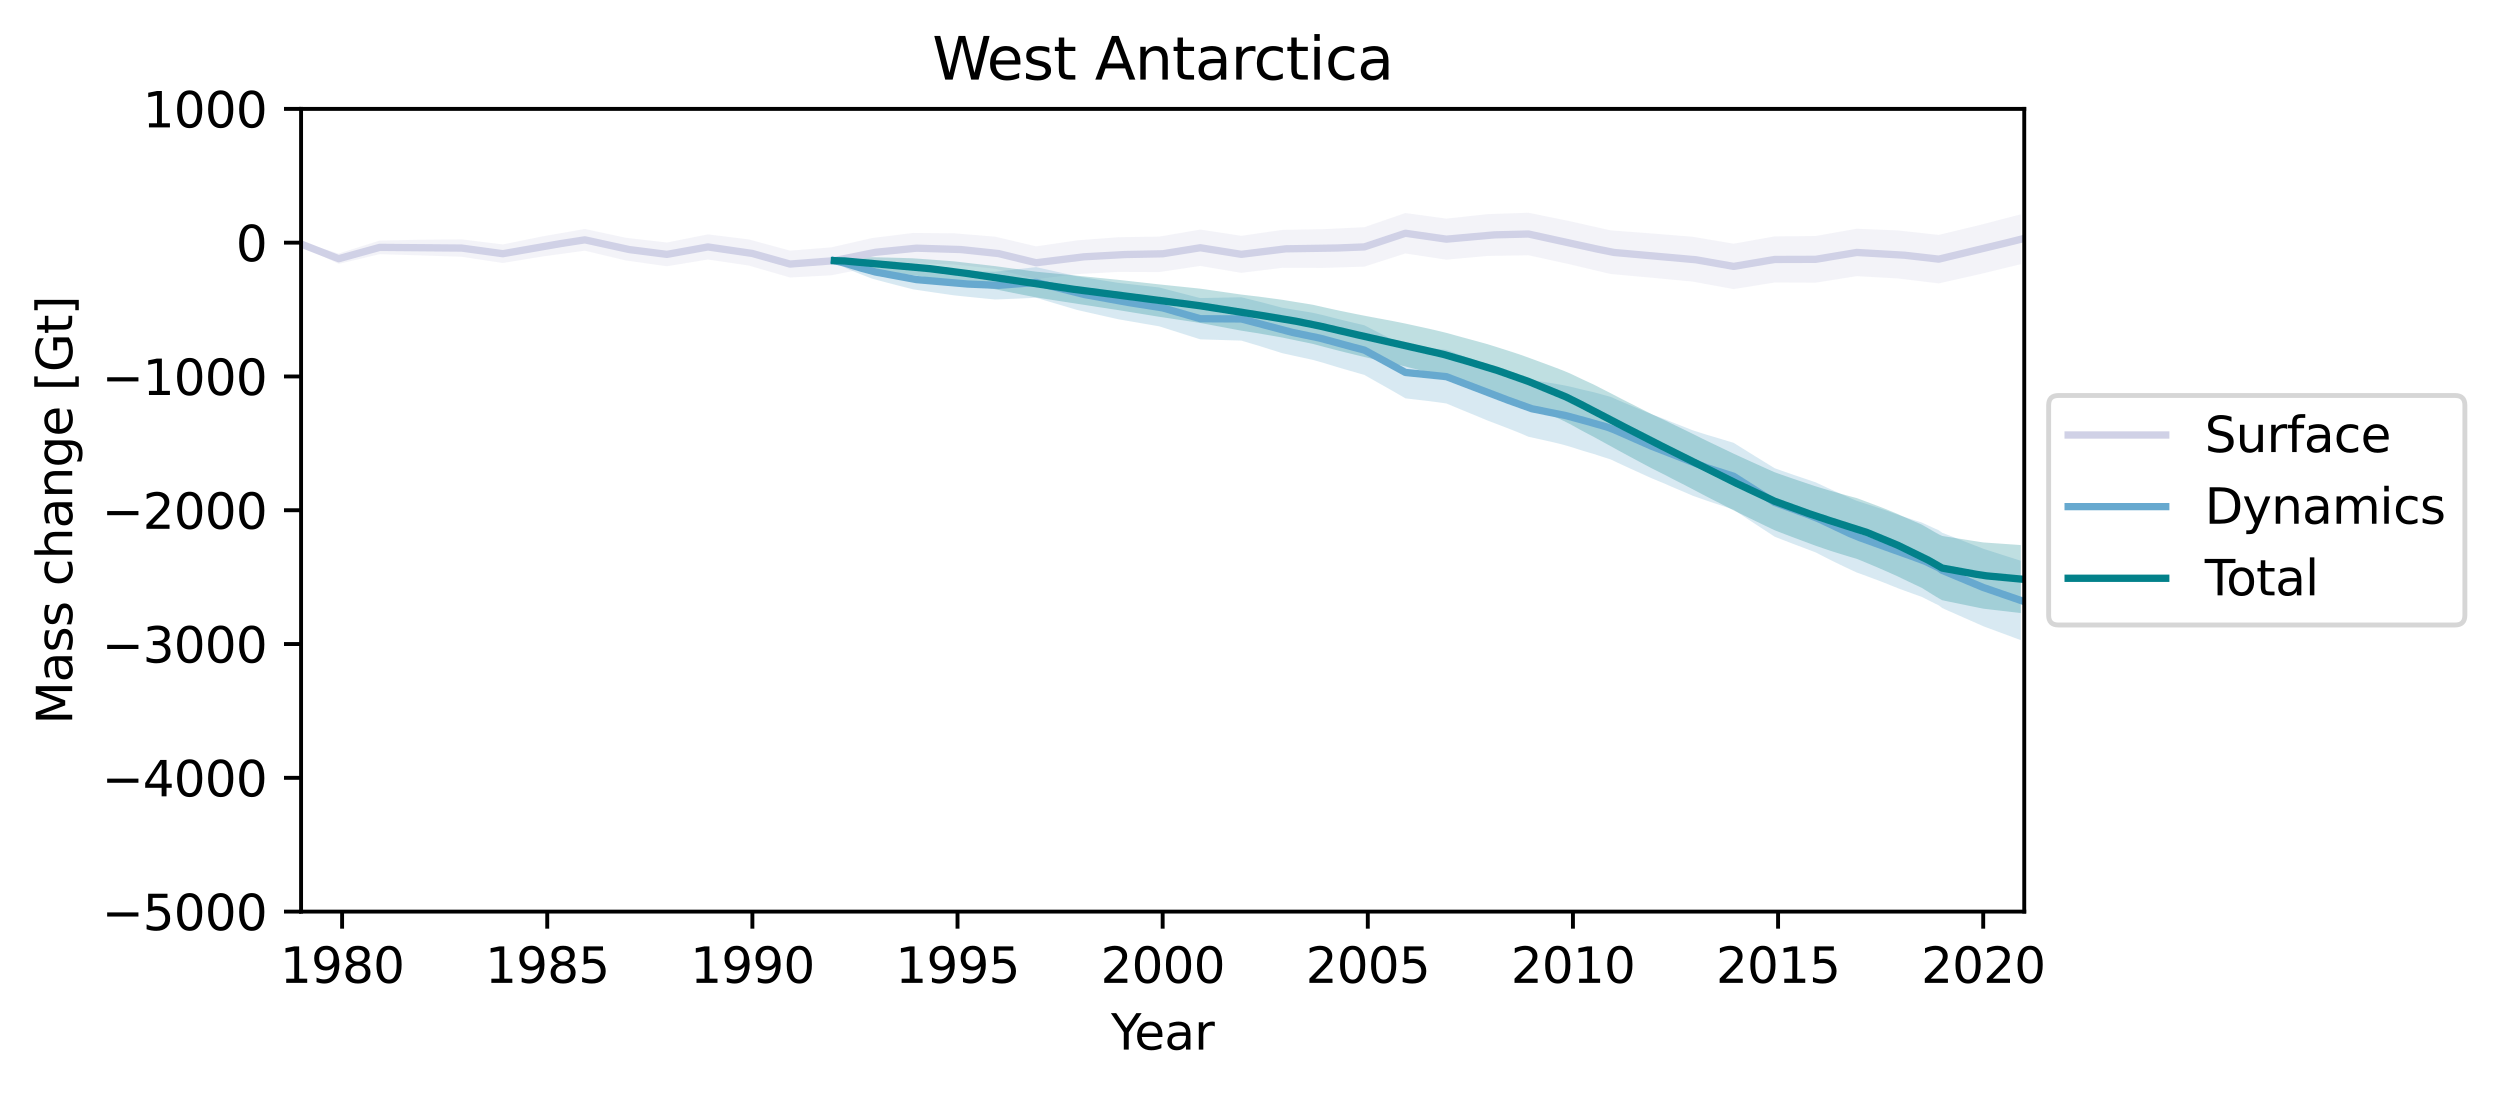 <?xml version="1.0" encoding="utf-8" standalone="no"?>
<!DOCTYPE svg PUBLIC "-//W3C//DTD SVG 1.1//EN"
  "http://www.w3.org/Graphics/SVG/1.1/DTD/svg11.dtd">
<svg xmlns:xlink="http://www.w3.org/1999/xlink" width="512.4pt" height="224.4pt" viewBox="0 0 512.4 224.4" xmlns="http://www.w3.org/2000/svg" version="1.1">
 <defs>
  <style type="text/css">*{stroke-linejoin: round; stroke-linecap: butt}</style>
 </defs>
 <g id="figure_1">
  <g id="patch_1">
   <path d="M 0 224.4 
L 512.4 224.4 
L 512.4 0 
L 0 0 
z
" style="fill: #ffffff"/>
  </g>
  <g id="axes_1">
   <g id="patch_2">
    <path d="M 61.708 186.843 
L 414.889 186.843 
L 414.889 22.318 
L 61.708 22.318 
z
" style="fill: #ffffff"/>
   </g>
   <g id="PolyCollection_1">
    <path d="M 61.708 49.699 
L 61.708 50.327 
L 62.408 50.601 
L 63.11 51.005 
L 63.81 51.378 
L 64.511 51.736 
L 65.212 52.084 
L 65.912 52.425 
L 66.613 52.761 
L 67.314 53.092 
L 68.015 53.42 
L 68.715 53.745 
L 69.416 54.067 
L 70.117 53.92 
L 70.817 53.756 
L 71.519 53.591 
L 72.219 53.426 
L 72.92 53.26 
L 73.621 53.094 
L 74.321 52.927 
L 75.022 52.759 
L 75.723 52.591 
L 76.424 52.422 
L 77.124 52.253 
L 77.825 52.083 
L 78.526 52.11 
L 79.226 52.133 
L 79.928 52.155 
L 80.628 52.177 
L 81.329 52.198 
L 82.03 52.22 
L 82.73 52.241 
L 83.431 52.262 
L 84.132 52.283 
L 84.833 52.303 
L 85.533 52.324 
L 86.235 52.344 
L 86.935 52.369 
L 87.635 52.393 
L 88.337 52.417 
L 89.037 52.441 
L 89.738 52.464 
L 90.439 52.488 
L 91.14 52.511 
L 91.84 52.534 
L 92.541 52.557 
L 93.242 52.58 
L 93.942 52.603 
L 94.644 52.626 
L 95.344 52.736 
L 96.045 52.843 
L 96.746 52.949 
L 97.446 53.056 
L 98.147 53.162 
L 98.848 53.268 
L 99.549 53.374 
L 100.249 53.481 
L 100.95 53.587 
L 101.651 53.693 
L 102.351 53.799 
L 103.053 53.905 
L 103.753 53.787 
L 104.454 53.673 
L 105.155 53.559 
L 105.855 53.445 
L 106.556 53.331 
L 107.257 53.217 
L 107.958 53.103 
L 108.658 52.989 
L 109.359 52.875 
L 110.06 52.76 
L 110.76 52.646 
L 111.462 52.531 
L 112.162 52.435 
L 112.863 52.34 
L 113.564 52.244 
L 114.264 52.149 
L 114.965 52.053 
L 115.666 51.957 
L 116.367 51.861 
L 117.067 51.765 
L 117.769 51.669 
L 118.469 51.573 
L 119.169 51.476 
L 119.871 51.38 
L 120.571 51.552 
L 121.272 51.719 
L 121.973 51.886 
L 122.674 52.053 
L 123.374 52.219 
L 124.075 52.386 
L 124.776 52.553 
L 125.476 52.72 
L 126.178 52.887 
L 126.878 53.054 
L 127.579 53.22 
L 128.28 53.387 
L 128.98 53.485 
L 129.681 53.584 
L 130.382 53.683 
L 131.083 53.782 
L 131.783 53.881 
L 132.484 53.98 
L 133.185 54.079 
L 133.885 54.178 
L 134.587 54.277 
L 135.287 54.375 
L 135.988 54.474 
L 136.689 54.573 
L 137.389 54.455 
L 138.09 54.34 
L 138.791 54.225 
L 139.492 54.11 
L 140.192 53.994 
L 140.893 53.879 
L 141.594 53.764 
L 142.294 53.648 
L 142.996 53.533 
L 143.696 53.417 
L 144.397 53.302 
L 145.098 53.186 
L 145.798 53.293 
L 146.499 53.396 
L 147.2 53.5 
L 147.901 53.603 
L 148.601 53.707 
L 149.303 53.81 
L 150.003 53.913 
L 150.703 54.017 
L 151.405 54.12 
L 152.105 54.223 
L 152.806 54.326 
L 153.507 54.43 
L 154.208 54.635 
L 154.908 54.839 
L 155.609 55.042 
L 156.31 55.246 
L 157.01 55.45 
L 157.712 55.653 
L 158.412 55.857 
L 159.113 56.061 
L 159.814 56.264 
L 160.514 56.468 
L 161.215 56.672 
L 161.916 56.875 
L 162.617 56.836 
L 163.317 56.8 
L 164.018 56.763 
L 164.719 56.727 
L 165.419 56.691 
L 166.121 56.655 
L 166.821 56.618 
L 167.522 56.582 
L 168.223 56.545 
L 168.923 56.509 
L 169.624 56.472 
L 170.325 56.436 
L 171.026 56.297 
L 171.726 56.159 
L 172.427 56.022 
L 173.128 55.885 
L 173.828 55.747 
L 174.53 55.61 
L 175.23 55.473 
L 175.931 55.335 
L 176.632 55.198 
L 177.332 55.06 
L 178.033 54.922 
L 178.734 54.785 
L 179.435 54.717 
L 180.135 54.648 
L 180.837 54.579 
L 181.537 54.51 
L 182.237 54.441 
L 182.939 54.372 
L 183.639 54.303 
L 184.34 54.234 
L 185.041 54.165 
L 185.742 54.095 
L 186.442 54.026 
L 187.143 53.957 
L 187.844 53.979 
L 188.544 54.001 
L 189.246 54.023 
L 189.946 54.044 
L 190.647 54.066 
L 191.348 54.088 
L 192.048 54.109 
L 192.749 54.131 
L 193.45 54.153 
L 194.151 54.174 
L 194.851 54.196 
L 195.552 54.217 
L 196.253 54.29 
L 196.953 54.363 
L 197.655 54.436 
L 198.355 54.509 
L 199.056 54.582 
L 199.757 54.654 
L 200.457 54.727 
L 201.158 54.8 
L 201.859 54.872 
L 202.56 54.945 
L 203.26 55.018 
L 203.961 55.09 
L 204.662 55.269 
L 205.362 55.446 
L 206.064 55.623 
L 206.764 55.801 
L 207.465 55.978 
L 208.166 56.155 
L 208.866 56.332 
L 209.567 56.509 
L 210.268 56.686 
L 210.969 56.863 
L 211.669 57.04 
L 212.371 57.217 
L 213.071 57.129 
L 213.771 57.044 
L 214.473 56.958 
L 215.173 56.873 
L 215.874 56.787 
L 216.575 56.702 
L 217.276 56.616 
L 217.976 56.531 
L 218.677 56.445 
L 219.378 56.36 
L 220.078 56.274 
L 220.78 56.188 
L 221.48 56.151 
L 222.181 56.113 
L 222.882 56.075 
L 223.582 56.037 
L 224.283 55.999 
L 224.984 55.961 
L 225.685 55.923 
L 226.385 55.885 
L 227.086 55.847 
L 227.787 55.809 
L 228.487 55.771 
L 229.189 55.733 
L 229.889 55.737 
L 230.59 55.74 
L 231.291 55.742 
L 231.991 55.745 
L 232.692 55.747 
L 233.393 55.75 
L 234.094 55.752 
L 234.794 55.755 
L 235.495 55.757 
L 236.196 55.759 
L 236.896 55.762 
L 237.598 55.764 
L 238.298 55.658 
L 238.999 55.553 
L 239.7 55.449 
L 240.4 55.344 
L 241.101 55.239 
L 241.802 55.135 
L 242.503 55.03 
L 243.203 54.925 
L 243.905 54.82 
L 244.605 54.716 
L 245.305 54.611 
L 246.007 54.506 
L 246.707 54.626 
L 247.408 54.744 
L 248.109 54.862 
L 248.81 54.98 
L 249.51 55.098 
L 250.211 55.216 
L 250.912 55.334 
L 251.612 55.452 
L 252.314 55.57 
L 253.014 55.688 
L 253.715 55.806 
L 254.416 55.924 
L 255.116 55.836 
L 255.817 55.75 
L 256.518 55.665 
L 257.219 55.579 
L 257.919 55.494 
L 258.62 55.408 
L 259.321 55.323 
L 260.021 55.237 
L 260.723 55.151 
L 261.423 55.066 
L 262.124 54.98 
L 262.825 54.894 
L 263.525 54.897 
L 264.226 54.898 
L 264.927 54.899 
L 265.628 54.901 
L 266.328 54.902 
L 267.029 54.903 
L 267.73 54.905 
L 268.43 54.906 
L 269.132 54.907 
L 269.832 54.909 
L 270.533 54.91 
L 271.234 54.911 
L 271.934 54.89 
L 272.635 54.868 
L 273.336 54.846 
L 274.037 54.825 
L 274.737 54.803 
L 275.439 54.781 
L 276.139 54.759 
L 276.839 54.738 
L 277.541 54.716 
L 278.241 54.694 
L 278.942 54.672 
L 279.643 54.651 
L 280.344 54.424 
L 281.044 54.199 
L 281.745 53.974 
L 282.446 53.749 
L 283.146 53.523 
L 283.848 53.298 
L 284.548 53.073 
L 285.249 52.848 
L 285.95 52.623 
L 286.65 52.398 
L 287.351 52.173 
L 288.052 51.948 
L 288.753 52.057 
L 289.453 52.163 
L 290.154 52.269 
L 290.855 52.376 
L 291.555 52.482 
L 292.257 52.588 
L 292.957 52.694 
L 293.658 52.801 
L 294.359 52.907 
L 295.059 53.013 
L 295.76 53.119 
L 296.461 53.226 
L 297.162 53.16 
L 297.862 53.097 
L 298.563 53.033 
L 299.264 52.969 
L 299.964 52.905 
L 300.666 52.841 
L 301.366 52.778 
L 302.067 52.714 
L 302.768 52.65 
L 303.468 52.586 
L 304.169 52.522 
L 304.87 52.459 
L 305.571 52.447 
L 306.271 52.436 
L 306.973 52.424 
L 307.673 52.413 
L 308.373 52.401 
L 309.075 52.39 
L 309.775 52.378 
L 310.476 52.366 
L 311.177 52.355 
L 311.878 52.343 
L 312.578 52.331 
L 313.279 52.32 
L 313.98 52.474 
L 314.68 52.627 
L 315.382 52.78 
L 316.082 52.933 
L 316.783 53.086 
L 317.484 53.239 
L 318.184 53.392 
L 318.885 53.545 
L 319.586 53.698 
L 320.287 53.851 
L 320.987 54.004 
L 321.688 54.157 
L 322.389 54.324 
L 323.089 54.491 
L 323.791 54.657 
L 324.491 54.824 
L 325.192 54.991 
L 325.893 55.157 
L 326.593 55.324 
L 327.294 55.49 
L 327.995 55.657 
L 328.696 55.824 
L 329.396 55.99 
L 330.097 56.157 
L 330.798 56.22 
L 331.498 56.283 
L 332.2 56.347 
L 332.9 56.411 
L 333.601 56.474 
L 334.302 56.538 
L 335.002 56.602 
L 335.703 56.665 
L 336.404 56.729 
L 337.105 56.793 
L 337.805 56.856 
L 338.507 56.92 
L 339.207 56.987 
L 339.907 57.053 
L 340.609 57.119 
L 341.309 57.185 
L 342.01 57.252 
L 342.711 57.318 
L 343.412 57.384 
L 344.112 57.45 
L 344.813 57.517 
L 345.514 57.583 
L 346.214 57.649 
L 346.916 57.716 
L 347.616 57.844 
L 348.317 57.972 
L 349.018 58.101 
L 349.718 58.229 
L 350.419 58.357 
L 351.12 58.486 
L 351.821 58.614 
L 352.521 58.742 
L 353.222 58.871 
L 353.923 58.999 
L 354.623 59.127 
L 355.325 59.256 
L 356.025 59.142 
L 356.726 59.029 
L 357.427 58.917 
L 358.127 58.804 
L 358.828 58.691 
L 359.529 58.579 
L 360.23 58.466 
L 360.93 58.353 
L 361.631 58.241 
L 362.332 58.128 
L 363.032 58.015 
L 363.734 57.903 
L 364.434 57.906 
L 365.135 57.909 
L 365.836 57.911 
L 366.536 57.914 
L 367.237 57.917 
L 367.938 57.92 
L 368.639 57.922 
L 369.339 57.925 
L 370.041 57.928 
L 370.741 57.93 
L 371.441 57.933 
L 372.143 57.936 
L 372.843 57.823 
L 373.544 57.712 
L 374.245 57.6 
L 374.946 57.489 
L 375.646 57.378 
L 376.347 57.266 
L 377.048 57.155 
L 377.748 57.043 
L 378.45 56.932 
L 379.15 56.821 
L 379.851 56.709 
L 380.552 56.598 
L 381.252 56.638 
L 381.953 56.677 
L 382.654 56.716 
L 383.355 56.755 
L 384.055 56.794 
L 384.756 56.833 
L 385.457 56.872 
L 386.157 56.911 
L 386.859 56.95 
L 387.559 56.989 
L 388.26 57.028 
L 388.961 57.067 
L 389.661 57.153 
L 390.362 57.238 
L 391.063 57.323 
L 391.764 57.408 
L 392.464 57.493 
L 393.165 57.578 
L 393.866 57.663 
L 394.566 57.748 
L 395.268 57.833 
L 395.968 57.918 
L 396.669 58.003 
L 397.37 58.088 
L 398.07 57.929 
L 398.771 57.771 
L 399.472 57.613 
L 400.173 57.455 
L 400.873 57.298 
L 401.575 57.14 
L 402.275 56.982 
L 402.975 56.824 
L 403.677 56.667 
L 404.377 56.509 
L 405.078 56.351 
L 405.779 56.193 
L 406.48 56.023 
L 407.18 55.852 
L 407.881 55.682 
L 408.582 55.512 
L 409.282 55.342 
L 409.984 55.171 
L 410.684 55.001 
L 411.385 54.831 
L 412.086 54.661 
L 412.786 54.49 
L 413.487 54.32 
L 414.188 54.15 
L 414.188 43.926 
L 414.188 43.926 
L 413.487 44.109 
L 412.786 44.291 
L 412.086 44.474 
L 411.385 44.656 
L 410.684 44.838 
L 409.984 45.021 
L 409.282 45.203 
L 408.582 45.386 
L 407.881 45.568 
L 407.18 45.751 
L 406.48 45.933 
L 405.779 46.115 
L 405.078 46.285 
L 404.377 46.454 
L 403.677 46.623 
L 402.975 46.792 
L 402.275 46.962 
L 401.575 47.131 
L 400.873 47.3 
L 400.173 47.469 
L 399.472 47.638 
L 398.771 47.808 
L 398.07 47.977 
L 397.37 48.145 
L 396.669 48.069 
L 395.968 47.992 
L 395.268 47.916 
L 394.566 47.84 
L 393.866 47.764 
L 393.165 47.687 
L 392.464 47.611 
L 391.764 47.535 
L 391.063 47.458 
L 390.362 47.382 
L 389.661 47.306 
L 388.961 47.23 
L 388.26 47.201 
L 387.559 47.172 
L 386.859 47.143 
L 386.157 47.114 
L 385.457 47.085 
L 384.756 47.056 
L 384.055 47.027 
L 383.355 46.998 
L 382.654 46.969 
L 381.953 46.94 
L 381.252 46.911 
L 380.552 46.884 
L 379.851 47.007 
L 379.15 47.131 
L 378.45 47.255 
L 377.748 47.379 
L 377.048 47.503 
L 376.347 47.626 
L 375.646 47.75 
L 374.946 47.874 
L 374.245 47.998 
L 373.544 48.122 
L 372.843 48.246 
L 372.143 48.368 
L 371.441 48.375 
L 370.741 48.383 
L 370.041 48.39 
L 369.339 48.397 
L 368.639 48.405 
L 367.938 48.412 
L 367.237 48.419 
L 366.536 48.427 
L 365.836 48.434 
L 365.135 48.442 
L 364.434 48.449 
L 363.734 48.457 
L 363.032 48.581 
L 362.332 48.706 
L 361.631 48.83 
L 360.93 48.955 
L 360.23 49.079 
L 359.529 49.203 
L 358.828 49.328 
L 358.127 49.452 
L 357.427 49.577 
L 356.726 49.701 
L 356.025 49.826 
L 355.325 49.949 
L 354.623 49.83 
L 353.923 49.711 
L 353.222 49.593 
L 352.521 49.474 
L 351.821 49.355 
L 351.12 49.236 
L 350.419 49.118 
L 349.718 48.999 
L 349.018 48.88 
L 348.317 48.761 
L 347.616 48.643 
L 346.916 48.524 
L 346.214 48.468 
L 345.514 48.411 
L 344.813 48.355 
L 344.112 48.299 
L 343.412 48.243 
L 342.711 48.186 
L 342.01 48.13 
L 341.309 48.074 
L 340.609 48.018 
L 339.907 47.962 
L 339.207 47.905 
L 338.507 47.849 
L 337.805 47.796 
L 337.105 47.743 
L 336.404 47.69 
L 335.703 47.638 
L 335.002 47.585 
L 334.302 47.532 
L 333.601 47.479 
L 332.9 47.426 
L 332.2 47.373 
L 331.498 47.32 
L 330.798 47.267 
L 330.097 47.213 
L 329.396 47.055 
L 328.696 46.898 
L 327.995 46.74 
L 327.294 46.582 
L 326.593 46.424 
L 325.893 46.267 
L 325.192 46.109 
L 324.491 45.951 
L 323.791 45.794 
L 323.089 45.636 
L 322.389 45.478 
L 321.688 45.321 
L 320.987 45.178 
L 320.287 45.035 
L 319.586 44.891 
L 318.885 44.748 
L 318.184 44.605 
L 317.484 44.462 
L 316.783 44.319 
L 316.082 44.176 
L 315.382 44.033 
L 314.68 43.89 
L 313.98 43.747 
L 313.279 43.605 
L 312.578 43.628 
L 311.878 43.652 
L 311.177 43.676 
L 310.476 43.7 
L 309.775 43.723 
L 309.075 43.747 
L 308.373 43.771 
L 307.673 43.795 
L 306.973 43.819 
L 306.271 43.843 
L 305.571 43.866 
L 304.87 43.891 
L 304.169 43.967 
L 303.468 44.044 
L 302.768 44.121 
L 302.067 44.198 
L 301.366 44.275 
L 300.666 44.352 
L 299.964 44.429 
L 299.264 44.506 
L 298.563 44.583 
L 297.862 44.659 
L 297.162 44.736 
L 296.461 44.812 
L 295.76 44.716 
L 295.059 44.62 
L 294.359 44.524 
L 293.658 44.428 
L 292.957 44.332 
L 292.257 44.236 
L 291.555 44.14 
L 290.855 44.045 
L 290.154 43.949 
L 289.453 43.853 
L 288.753 43.757 
L 288.052 43.664 
L 287.351 43.905 
L 286.65 44.147 
L 285.95 44.389 
L 285.249 44.63 
L 284.548 44.872 
L 283.848 45.113 
L 283.146 45.355 
L 282.446 45.597 
L 281.745 45.838 
L 281.044 46.08 
L 280.344 46.322 
L 279.643 46.562 
L 278.942 46.596 
L 278.241 46.63 
L 277.541 46.665 
L 276.839 46.699 
L 276.139 46.733 
L 275.439 46.768 
L 274.737 46.802 
L 274.037 46.837 
L 273.336 46.871 
L 272.635 46.905 
L 271.934 46.94 
L 271.234 46.975 
L 270.533 46.986 
L 269.832 46.998 
L 269.132 47.01 
L 268.43 47.022 
L 267.73 47.034 
L 267.029 47.046 
L 266.328 47.058 
L 265.628 47.07 
L 264.927 47.082 
L 264.226 47.094 
L 263.525 47.106 
L 262.825 47.119 
L 262.124 47.22 
L 261.423 47.321 
L 260.723 47.422 
L 260.021 47.523 
L 259.321 47.625 
L 258.62 47.726 
L 257.919 47.827 
L 257.219 47.928 
L 256.518 48.03 
L 255.817 48.131 
L 255.116 48.232 
L 254.416 48.331 
L 253.715 48.224 
L 253.014 48.118 
L 252.314 48.011 
L 251.612 47.904 
L 250.912 47.798 
L 250.211 47.691 
L 249.51 47.584 
L 248.81 47.478 
L 248.109 47.371 
L 247.408 47.264 
L 246.707 47.158 
L 246.007 47.053 
L 245.305 47.173 
L 244.605 47.294 
L 243.905 47.414 
L 243.203 47.534 
L 242.503 47.654 
L 241.802 47.775 
L 241.101 47.895 
L 240.4 48.015 
L 239.7 48.136 
L 238.999 48.256 
L 238.298 48.377 
L 237.598 48.495 
L 236.896 48.506 
L 236.196 48.516 
L 235.495 48.526 
L 234.794 48.537 
L 234.094 48.547 
L 233.393 48.557 
L 232.692 48.568 
L 231.991 48.578 
L 231.291 48.588 
L 230.59 48.599 
L 229.889 48.609 
L 229.189 48.621 
L 228.487 48.675 
L 227.787 48.728 
L 227.086 48.782 
L 226.385 48.836 
L 225.685 48.889 
L 224.984 48.943 
L 224.283 48.997 
L 223.582 49.05 
L 222.882 49.104 
L 222.181 49.158 
L 221.48 49.212 
L 220.78 49.266 
L 220.078 49.368 
L 219.378 49.471 
L 218.677 49.573 
L 217.976 49.676 
L 217.276 49.778 
L 216.575 49.881 
L 215.874 49.983 
L 215.173 50.086 
L 214.473 50.188 
L 213.771 50.291 
L 213.071 50.393 
L 212.371 50.493 
L 211.669 50.328 
L 210.969 50.162 
L 210.268 49.997 
L 209.567 49.831 
L 208.866 49.666 
L 208.166 49.5 
L 207.465 49.335 
L 206.764 49.17 
L 206.064 49.004 
L 205.362 48.839 
L 204.662 48.673 
L 203.961 48.51 
L 203.26 48.452 
L 202.56 48.394 
L 201.859 48.336 
L 201.158 48.278 
L 200.457 48.22 
L 199.757 48.162 
L 199.056 48.104 
L 198.355 48.046 
L 197.655 47.988 
L 196.953 47.931 
L 196.253 47.873 
L 195.552 47.815 
L 194.851 47.809 
L 194.151 47.804 
L 193.45 47.798 
L 192.749 47.792 
L 192.048 47.786 
L 191.348 47.781 
L 190.647 47.775 
L 189.946 47.769 
L 189.246 47.763 
L 188.544 47.758 
L 187.844 47.752 
L 187.143 47.747 
L 186.442 47.834 
L 185.742 47.921 
L 185.041 48.008 
L 184.34 48.095 
L 183.639 48.182 
L 182.939 48.27 
L 182.237 48.357 
L 181.537 48.444 
L 180.837 48.531 
L 180.135 48.618 
L 179.435 48.705 
L 178.734 48.794 
L 178.033 48.954 
L 177.332 49.113 
L 176.632 49.273 
L 175.931 49.433 
L 175.23 49.592 
L 174.53 49.752 
L 173.828 49.911 
L 173.128 50.071 
L 172.427 50.231 
L 171.726 50.391 
L 171.026 50.551 
L 170.325 50.708 
L 169.624 50.764 
L 168.923 50.819 
L 168.223 50.874 
L 167.522 50.929 
L 166.821 50.984 
L 166.121 51.039 
L 165.419 51.094 
L 164.719 51.149 
L 164.018 51.205 
L 163.317 51.26 
L 162.617 51.315 
L 161.916 51.368 
L 161.215 51.177 
L 160.514 50.986 
L 159.814 50.795 
L 159.113 50.604 
L 158.412 50.414 
L 157.712 50.223 
L 157.01 50.032 
L 156.31 49.842 
L 155.609 49.651 
L 154.908 49.46 
L 154.208 49.27 
L 153.507 49.081 
L 152.806 48.993 
L 152.105 48.906 
L 151.405 48.819 
L 150.703 48.732 
L 150.003 48.645 
L 149.303 48.558 
L 148.601 48.471 
L 147.901 48.384 
L 147.2 48.297 
L 146.499 48.21 
L 145.798 48.123 
L 145.098 48.039 
L 144.397 48.178 
L 143.696 48.316 
L 142.996 48.455 
L 142.294 48.594 
L 141.594 48.733 
L 140.893 48.872 
L 140.192 49.011 
L 139.492 49.15 
L 138.791 49.289 
L 138.09 49.428 
L 137.389 49.568 
L 136.689 49.704 
L 135.988 49.623 
L 135.287 49.543 
L 134.587 49.462 
L 133.885 49.382 
L 133.185 49.302 
L 132.484 49.221 
L 131.783 49.141 
L 131.083 49.06 
L 130.382 48.98 
L 129.681 48.9 
L 128.98 48.82 
L 128.28 48.738 
L 127.579 48.587 
L 126.878 48.436 
L 126.178 48.286 
L 125.476 48.135 
L 124.776 47.984 
L 124.075 47.833 
L 123.374 47.683 
L 122.674 47.532 
L 121.973 47.382 
L 121.272 47.231 
L 120.571 47.08 
L 119.871 46.934 
L 119.169 47.056 
L 118.469 47.177 
L 117.769 47.299 
L 117.067 47.421 
L 116.367 47.543 
L 115.666 47.664 
L 114.965 47.786 
L 114.264 47.909 
L 113.564 48.031 
L 112.863 48.153 
L 112.162 48.275 
L 111.462 48.397 
L 110.76 48.539 
L 110.06 48.68 
L 109.359 48.822 
L 108.658 48.963 
L 107.958 49.105 
L 107.257 49.247 
L 106.556 49.389 
L 105.855 49.531 
L 105.155 49.673 
L 104.454 49.815 
L 103.753 49.958 
L 103.053 50.096 
L 102.351 50.009 
L 101.651 49.923 
L 100.95 49.837 
L 100.249 49.751 
L 99.549 49.664 
L 98.848 49.578 
L 98.147 49.492 
L 97.446 49.407 
L 96.746 49.321 
L 96.045 49.235 
L 95.344 49.149 
L 94.644 49.067 
L 93.942 49.072 
L 93.242 49.078 
L 92.541 49.083 
L 91.84 49.089 
L 91.14 49.095 
L 90.439 49.101 
L 89.738 49.107 
L 89.037 49.113 
L 88.337 49.119 
L 87.635 49.126 
L 86.935 49.132 
L 86.235 49.14 
L 85.533 49.153 
L 84.833 49.167 
L 84.132 49.18 
L 83.431 49.194 
L 82.73 49.208 
L 82.03 49.222 
L 81.329 49.237 
L 80.628 49.251 
L 79.928 49.266 
L 79.226 49.281 
L 78.526 49.297 
L 77.825 49.317 
L 77.124 49.535 
L 76.424 49.754 
L 75.723 49.973 
L 75.022 50.193 
L 74.321 50.413 
L 73.621 50.633 
L 72.92 50.855 
L 72.219 51.077 
L 71.519 51.299 
L 70.817 51.523 
L 70.117 51.747 
L 69.416 51.987 
L 68.715 51.761 
L 68.015 51.538 
L 67.314 51.318 
L 66.613 51.101 
L 65.912 50.889 
L 65.212 50.682 
L 64.511 50.482 
L 63.81 50.292 
L 63.11 50.117 
L 62.408 49.973 
L 61.708 49.699 
z
" clip-path="url(#pb4a8f71421)" style="fill: #d0d1e6; fill-opacity: 0.25"/>
   </g>
   <g id="PolyCollection_2">
    <path d="M 171.026 52.906 
L 171.026 53.941 
L 171.726 54.078 
L 172.427 54.428 
L 173.128 54.828 
L 173.828 55.156 
L 174.53 55.447 
L 175.23 55.733 
L 175.931 56.015 
L 176.632 56.292 
L 177.332 56.565 
L 178.033 56.836 
L 178.734 57.103 
L 179.435 57.297 
L 180.135 57.486 
L 180.837 57.673 
L 181.537 57.858 
L 182.237 58.043 
L 182.939 58.225 
L 183.639 58.407 
L 184.34 58.587 
L 185.041 58.767 
L 185.742 58.945 
L 186.442 59.123 
L 187.143 59.299 
L 187.844 59.407 
L 188.544 59.513 
L 189.246 59.618 
L 189.946 59.722 
L 190.647 59.825 
L 191.348 59.929 
L 192.048 60.031 
L 192.749 60.133 
L 193.45 60.234 
L 194.151 60.335 
L 194.851 60.436 
L 195.552 60.536 
L 196.253 60.61 
L 196.953 60.683 
L 197.655 60.756 
L 198.355 60.829 
L 199.056 60.901 
L 199.757 60.971 
L 200.457 61.04 
L 201.158 61.109 
L 201.859 61.178 
L 202.56 61.247 
L 203.26 61.315 
L 203.961 61.383 
L 204.662 61.358 
L 205.362 61.331 
L 206.064 61.304 
L 206.764 61.276 
L 207.465 61.249 
L 208.166 61.221 
L 208.866 61.19 
L 209.567 61.159 
L 210.268 61.128 
L 210.969 61.097 
L 211.669 61.065 
L 212.371 61.033 
L 213.071 61.24 
L 213.771 61.449 
L 214.473 61.658 
L 215.173 61.867 
L 215.874 62.076 
L 216.575 62.284 
L 217.276 62.492 
L 217.976 62.7 
L 218.677 62.908 
L 219.378 63.116 
L 220.078 63.323 
L 220.78 63.531 
L 221.48 63.69 
L 222.181 63.849 
L 222.882 64.008 
L 223.582 64.166 
L 224.283 64.325 
L 224.984 64.483 
L 225.685 64.642 
L 226.385 64.8 
L 227.086 64.958 
L 227.787 65.115 
L 228.487 65.273 
L 229.189 65.43 
L 229.889 65.553 
L 230.59 65.675 
L 231.291 65.796 
L 231.991 65.918 
L 232.692 66.039 
L 233.393 66.16 
L 234.094 66.281 
L 234.794 66.402 
L 235.495 66.523 
L 236.196 66.644 
L 236.896 66.764 
L 237.598 66.885 
L 238.298 67.107 
L 238.999 67.329 
L 239.7 67.552 
L 240.4 67.774 
L 241.101 67.996 
L 241.802 68.219 
L 242.503 68.441 
L 243.203 68.662 
L 243.905 68.884 
L 244.605 69.106 
L 245.305 69.328 
L 246.007 69.549 
L 246.707 69.573 
L 247.408 69.595 
L 248.109 69.617 
L 248.81 69.639 
L 249.51 69.66 
L 250.211 69.682 
L 250.912 69.704 
L 251.612 69.725 
L 252.314 69.747 
L 253.014 69.768 
L 253.715 69.789 
L 254.416 69.811 
L 255.116 70.017 
L 255.817 70.225 
L 256.518 70.433 
L 257.219 70.641 
L 257.919 70.849 
L 258.62 71.069 
L 259.321 71.289 
L 260.021 71.51 
L 260.723 71.73 
L 261.423 71.95 
L 262.124 72.17 
L 262.825 72.39 
L 263.525 72.543 
L 264.226 72.701 
L 264.927 72.856 
L 265.628 73.011 
L 266.328 73.163 
L 267.029 73.314 
L 267.73 73.464 
L 268.43 73.62 
L 269.132 73.777 
L 269.832 73.972 
L 270.533 74.169 
L 271.234 74.365 
L 271.934 74.581 
L 272.635 74.795 
L 273.336 75.009 
L 274.037 75.22 
L 274.737 75.428 
L 275.439 75.633 
L 276.139 75.837 
L 276.839 76.04 
L 277.541 76.243 
L 278.241 76.445 
L 278.942 76.646 
L 279.643 76.844 
L 280.344 77.242 
L 281.044 77.641 
L 281.745 78.038 
L 282.446 78.435 
L 283.146 78.829 
L 283.848 79.223 
L 284.548 79.617 
L 285.249 80.014 
L 285.95 80.416 
L 286.65 80.822 
L 287.351 81.231 
L 288.052 81.64 
L 288.753 81.725 
L 289.453 81.808 
L 290.154 81.89 
L 290.855 81.972 
L 291.555 82.053 
L 292.257 82.135 
L 292.957 82.22 
L 293.658 82.31 
L 294.359 82.403 
L 295.059 82.499 
L 295.76 82.598 
L 296.461 82.7 
L 297.162 82.988 
L 297.862 83.28 
L 298.563 83.574 
L 299.264 83.865 
L 299.964 84.154 
L 300.666 84.442 
L 301.366 84.729 
L 302.067 85.017 
L 302.768 85.306 
L 303.468 85.597 
L 304.169 85.89 
L 304.87 86.184 
L 305.571 86.449 
L 306.271 86.716 
L 306.973 86.983 
L 307.673 87.251 
L 308.373 87.521 
L 309.075 87.793 
L 309.775 88.067 
L 310.476 88.344 
L 311.177 88.626 
L 311.878 88.912 
L 312.578 89.215 
L 313.279 89.518 
L 313.98 89.667 
L 314.68 89.823 
L 315.382 89.98 
L 316.082 90.136 
L 316.783 90.293 
L 317.484 90.451 
L 318.184 90.611 
L 318.885 90.777 
L 319.586 90.948 
L 320.287 91.126 
L 320.987 91.322 
L 321.688 91.521 
L 322.389 91.741 
L 323.089 91.965 
L 323.791 92.19 
L 324.491 92.409 
L 325.192 92.618 
L 325.893 92.824 
L 326.593 93.026 
L 327.294 93.258 
L 327.995 93.483 
L 328.696 93.708 
L 329.396 93.93 
L 330.097 94.15 
L 330.798 94.483 
L 331.498 94.813 
L 332.2 95.141 
L 332.9 95.464 
L 333.601 95.787 
L 334.302 96.107 
L 335.002 96.426 
L 335.703 96.745 
L 336.404 97.066 
L 337.105 97.385 
L 337.805 97.702 
L 338.507 98.016 
L 339.207 98.307 
L 339.907 98.599 
L 340.609 98.889 
L 341.309 99.178 
L 342.01 99.49 
L 342.711 99.801 
L 343.412 100.094 
L 344.112 100.389 
L 344.813 100.685 
L 345.514 100.986 
L 346.214 101.29 
L 346.916 101.596 
L 347.616 101.842 
L 348.317 102.089 
L 349.018 102.336 
L 349.718 102.579 
L 350.419 102.816 
L 351.12 103.05 
L 351.821 103.284 
L 352.521 103.519 
L 353.222 103.756 
L 353.923 103.994 
L 354.623 104.233 
L 355.325 104.472 
L 356.025 104.935 
L 356.726 105.4 
L 357.427 105.864 
L 358.127 106.326 
L 358.828 106.788 
L 359.529 107.249 
L 360.23 107.709 
L 360.93 108.168 
L 361.631 108.628 
L 362.332 109.087 
L 363.032 109.543 
L 363.734 109.997 
L 364.434 110.277 
L 365.135 110.55 
L 365.836 110.821 
L 366.536 111.092 
L 367.237 111.361 
L 367.938 111.628 
L 368.639 111.893 
L 369.339 112.158 
L 370.041 112.423 
L 370.741 112.69 
L 371.441 112.956 
L 372.143 113.22 
L 372.843 113.579 
L 373.544 113.939 
L 374.245 114.297 
L 374.946 114.653 
L 375.646 115.004 
L 376.347 115.346 
L 377.048 115.685 
L 377.748 116.021 
L 378.45 116.356 
L 379.15 116.688 
L 379.851 117.015 
L 380.552 117.342 
L 381.252 117.587 
L 381.953 117.843 
L 382.654 118.102 
L 383.355 118.364 
L 384.055 118.624 
L 384.756 118.887 
L 385.457 119.155 
L 386.157 119.427 
L 386.859 119.704 
L 387.559 119.985 
L 388.26 120.265 
L 388.961 120.551 
L 389.661 120.812 
L 390.362 121.069 
L 391.063 121.325 
L 391.764 121.577 
L 392.464 121.827 
L 393.165 122.077 
L 393.866 122.326 
L 394.566 122.679 
L 395.268 123.034 
L 395.968 123.389 
L 396.669 123.738 
L 397.37 124.079 
L 398.07 124.614 
L 398.771 124.944 
L 399.472 125.252 
L 400.173 125.56 
L 400.873 125.869 
L 401.575 126.178 
L 402.275 126.487 
L 402.975 126.796 
L 403.677 127.106 
L 404.377 127.414 
L 405.078 127.722 
L 405.779 128.029 
L 406.48 128.349 
L 407.18 128.61 
L 407.881 128.869 
L 408.582 129.129 
L 409.282 129.389 
L 409.984 129.648 
L 410.684 129.908 
L 411.385 130.167 
L 412.086 130.427 
L 412.786 130.686 
L 413.487 130.946 
L 414.188 131.205 
L 414.188 114.933 
L 414.188 114.933 
L 413.487 114.708 
L 412.786 114.484 
L 412.086 114.26 
L 411.385 114.036 
L 410.684 113.812 
L 409.984 113.588 
L 409.282 113.364 
L 408.582 113.14 
L 407.881 112.916 
L 407.18 112.692 
L 406.48 112.468 
L 405.779 112.184 
L 405.078 111.912 
L 404.377 111.641 
L 403.677 111.369 
L 402.975 111.096 
L 402.275 110.823 
L 401.575 110.55 
L 400.873 110.277 
L 400.173 110.004 
L 399.472 109.733 
L 398.771 109.46 
L 398.07 109.187 
L 397.37 108.682 
L 396.669 108.372 
L 395.968 108.053 
L 395.268 107.729 
L 394.566 107.406 
L 393.866 107.083 
L 393.165 106.865 
L 392.464 106.644 
L 391.764 106.423 
L 391.063 106.198 
L 390.362 105.967 
L 389.661 105.732 
L 388.961 105.495 
L 388.26 105.236 
L 387.559 104.984 
L 386.859 104.732 
L 386.157 104.487 
L 385.457 104.248 
L 384.756 104.013 
L 384.055 103.783 
L 383.355 103.556 
L 382.654 103.325 
L 381.953 103.096 
L 381.252 102.868 
L 380.552 102.648 
L 379.851 102.346 
L 379.15 102.044 
L 378.45 101.736 
L 377.748 101.426 
L 377.048 101.115 
L 376.347 100.801 
L 375.646 100.488 
L 374.946 100.168 
L 374.245 99.845 
L 373.544 99.518 
L 372.843 99.19 
L 372.143 98.86 
L 371.441 98.624 
L 370.741 98.386 
L 370.041 98.146 
L 369.339 97.909 
L 368.639 97.672 
L 367.938 97.434 
L 367.237 97.193 
L 366.536 96.95 
L 365.836 96.706 
L 365.135 96.461 
L 364.434 96.214 
L 363.734 95.961 
L 363.032 95.534 
L 362.332 95.104 
L 361.631 94.673 
L 360.93 94.24 
L 360.23 93.808 
L 359.529 93.375 
L 358.828 92.941 
L 358.127 92.506 
L 357.427 92.071 
L 356.726 91.634 
L 356.025 91.196 
L 355.325 90.759 
L 354.623 90.547 
L 353.923 90.334 
L 353.222 90.122 
L 352.521 89.912 
L 351.821 89.702 
L 351.12 89.494 
L 350.419 89.285 
L 349.718 89.072 
L 349.018 88.854 
L 348.317 88.63 
L 347.616 88.406 
L 346.916 88.185 
L 346.214 87.903 
L 345.514 87.623 
L 344.813 87.347 
L 344.112 87.075 
L 343.412 86.803 
L 342.711 86.534 
L 342.01 86.247 
L 341.309 85.959 
L 340.609 85.695 
L 339.907 85.429 
L 339.207 85.162 
L 338.507 84.896 
L 337.805 84.606 
L 337.105 84.315 
L 336.404 84.021 
L 335.703 83.725 
L 335.002 83.431 
L 334.302 83.138 
L 333.601 82.843 
L 332.9 82.547 
L 332.2 82.248 
L 331.498 81.946 
L 330.798 81.64 
L 330.097 81.335 
L 329.396 81.143 
L 328.696 80.951 
L 327.995 80.755 
L 327.294 80.56 
L 326.593 80.371 
L 325.893 80.212 
L 325.192 80.053 
L 324.491 79.892 
L 323.791 79.725 
L 323.089 79.55 
L 322.389 79.377 
L 321.688 79.212 
L 320.987 79.066 
L 320.287 78.926 
L 319.586 78.799 
L 318.885 78.677 
L 318.184 78.559 
L 317.484 78.445 
L 316.783 78.333 
L 316.082 78.223 
L 315.382 78.113 
L 314.68 78.002 
L 313.98 77.891 
L 313.279 77.776 
L 312.578 77.505 
L 311.878 77.238 
L 311.177 76.984 
L 310.476 76.735 
L 309.775 76.49 
L 309.075 76.249 
L 308.373 76.009 
L 307.673 75.771 
L 306.973 75.534 
L 306.271 75.298 
L 305.571 75.062 
L 304.87 74.828 
L 304.169 74.564 
L 303.468 74.302 
L 302.768 74.042 
L 302.067 73.783 
L 301.366 73.525 
L 300.666 73.268 
L 299.964 73.011 
L 299.264 72.752 
L 298.563 72.49 
L 297.862 72.226 
L 297.162 71.965 
L 296.461 71.707 
L 295.76 71.636 
L 295.059 71.569 
L 294.359 71.505 
L 293.658 71.445 
L 292.957 71.387 
L 292.257 71.334 
L 291.555 71.283 
L 290.855 71.233 
L 290.154 71.183 
L 289.453 71.133 
L 288.753 71.082 
L 288.052 71.034 
L 287.351 70.662 
L 286.65 70.29 
L 285.95 69.92 
L 285.249 69.554 
L 284.548 69.191 
L 283.848 68.832 
L 283.146 68.473 
L 282.446 68.114 
L 281.745 67.754 
L 281.044 67.393 
L 280.344 67.031 
L 279.643 66.667 
L 278.942 66.504 
L 278.241 66.339 
L 277.541 66.172 
L 276.839 66.005 
L 276.139 65.838 
L 275.439 65.67 
L 274.737 65.5 
L 274.037 65.326 
L 273.336 65.148 
L 272.635 64.968 
L 271.934 64.787 
L 271.234 64.605 
L 270.533 64.444 
L 269.832 64.282 
L 269.132 64.123 
L 268.43 64.002 
L 267.73 63.883 
L 267.029 63.77 
L 266.328 63.656 
L 265.628 63.542 
L 264.927 63.426 
L 264.226 63.309 
L 263.525 63.19 
L 262.825 63.072 
L 262.124 62.887 
L 261.423 62.703 
L 260.723 62.519 
L 260.021 62.335 
L 259.321 62.151 
L 258.62 61.968 
L 257.919 61.785 
L 257.219 61.614 
L 256.518 61.443 
L 255.817 61.272 
L 255.116 61.101 
L 254.416 60.929 
L 253.715 60.942 
L 253.014 60.955 
L 252.314 60.969 
L 251.612 60.982 
L 250.912 60.996 
L 250.211 61.01 
L 249.51 61.023 
L 248.81 61.037 
L 248.109 61.051 
L 247.408 61.065 
L 246.707 61.079 
L 246.007 61.095 
L 245.305 60.913 
L 244.605 60.732 
L 243.905 60.55 
L 243.203 60.369 
L 242.503 60.188 
L 241.802 60.007 
L 241.101 59.826 
L 240.4 59.645 
L 239.7 59.464 
L 238.999 59.283 
L 238.298 59.102 
L 237.598 58.921 
L 236.896 58.841 
L 236.196 58.762 
L 235.495 58.682 
L 234.794 58.603 
L 234.094 58.524 
L 233.393 58.445 
L 232.692 58.365 
L 231.991 58.287 
L 231.291 58.208 
L 230.59 58.129 
L 229.889 58.051 
L 229.189 57.973 
L 228.487 57.861 
L 227.787 57.749 
L 227.086 57.637 
L 226.385 57.525 
L 225.685 57.413 
L 224.984 57.302 
L 224.283 57.19 
L 223.582 57.079 
L 222.882 56.968 
L 222.181 56.857 
L 221.48 56.746 
L 220.78 56.636 
L 220.078 56.477 
L 219.378 56.319 
L 218.677 56.161 
L 217.976 56.003 
L 217.276 55.846 
L 216.575 55.688 
L 215.874 55.531 
L 215.173 55.374 
L 214.473 55.217 
L 213.771 55.061 
L 213.071 54.904 
L 212.371 54.745 
L 211.669 54.825 
L 210.969 54.904 
L 210.268 54.984 
L 209.567 55.063 
L 208.866 55.143 
L 208.166 55.224 
L 207.465 55.302 
L 206.764 55.38 
L 206.064 55.458 
L 205.362 55.536 
L 204.662 55.615 
L 203.961 55.695 
L 203.26 55.683 
L 202.56 55.671 
L 201.859 55.66 
L 201.158 55.648 
L 200.457 55.637 
L 199.757 55.627 
L 199.056 55.616 
L 198.355 55.605 
L 197.655 55.593 
L 196.953 55.582 
L 196.253 55.572 
L 195.552 55.562 
L 194.851 55.527 
L 194.151 55.493 
L 193.45 55.459 
L 192.749 55.426 
L 192.048 55.393 
L 191.348 55.361 
L 190.647 55.329 
L 189.946 55.298 
L 189.246 55.267 
L 188.544 55.237 
L 187.844 55.208 
L 187.143 55.181 
L 186.442 55.087 
L 185.742 54.994 
L 185.041 54.902 
L 184.34 54.811 
L 183.639 54.721 
L 182.939 54.633 
L 182.237 54.545 
L 181.537 54.459 
L 180.837 54.374 
L 180.135 54.291 
L 179.435 54.21 
L 178.734 54.133 
L 178.033 53.986 
L 177.332 53.842 
L 176.632 53.701 
L 175.931 53.563 
L 175.23 53.43 
L 174.53 53.302 
L 173.828 53.179 
L 173.128 53.035 
L 172.427 52.964 
L 171.726 53.042 
L 171.026 52.906 
z
" clip-path="url(#pb4a8f71421)" style="fill: #67a9cf; fill-opacity: 0.25"/>
   </g>
   <g id="PolyCollection_3">
    <path d="M 171.026 52.973 
L 171.026 53.874 
L 171.726 54.048 
L 172.427 54.179 
L 173.128 54.332 
L 173.828 54.481 
L 174.53 54.599 
L 175.23 54.713 
L 175.931 54.825 
L 176.632 54.934 
L 177.332 55.041 
L 178.033 55.146 
L 178.734 55.249 
L 179.435 55.35 
L 180.135 55.45 
L 180.837 55.549 
L 181.537 55.646 
L 182.237 55.742 
L 182.939 55.838 
L 183.639 55.932 
L 184.34 56.025 
L 185.041 56.118 
L 185.742 56.21 
L 186.442 56.301 
L 187.143 56.391 
L 187.844 56.504 
L 188.544 56.617 
L 189.246 56.729 
L 189.946 56.84 
L 190.647 56.951 
L 191.348 57.062 
L 192.048 57.172 
L 192.749 57.282 
L 193.45 57.391 
L 194.151 57.5 
L 194.851 57.608 
L 195.552 57.716 
L 196.253 57.85 
L 196.953 57.983 
L 197.655 58.116 
L 198.355 58.249 
L 199.056 58.381 
L 199.757 58.511 
L 200.457 58.641 
L 201.158 58.771 
L 201.859 58.9 
L 202.56 59.029 
L 203.26 59.158 
L 203.961 59.287 
L 204.662 59.428 
L 205.362 59.57 
L 206.064 59.711 
L 206.764 59.852 
L 207.465 59.993 
L 208.166 60.133 
L 208.866 60.271 
L 209.567 60.409 
L 210.268 60.546 
L 210.969 60.683 
L 211.669 60.82 
L 212.371 60.957 
L 213.071 61.066 
L 213.771 61.176 
L 214.473 61.285 
L 215.173 61.394 
L 215.874 61.503 
L 216.575 61.612 
L 217.276 61.721 
L 217.976 61.829 
L 218.677 61.938 
L 219.378 62.046 
L 220.078 62.154 
L 220.78 62.262 
L 221.48 62.371 
L 222.181 62.479 
L 222.882 62.588 
L 223.582 62.696 
L 224.283 62.804 
L 224.984 62.912 
L 225.685 63.02 
L 226.385 63.128 
L 227.086 63.235 
L 227.787 63.343 
L 228.487 63.45 
L 229.189 63.557 
L 229.889 63.672 
L 230.59 63.787 
L 231.291 63.902 
L 231.991 64.016 
L 232.692 64.13 
L 233.393 64.245 
L 234.094 64.359 
L 234.794 64.473 
L 235.495 64.587 
L 236.196 64.701 
L 236.896 64.815 
L 237.598 64.928 
L 238.298 65.034 
L 238.999 65.14 
L 239.7 65.245 
L 240.4 65.351 
L 241.101 65.456 
L 241.802 65.561 
L 242.503 65.667 
L 243.203 65.772 
L 243.905 65.877 
L 244.605 65.982 
L 245.305 66.087 
L 246.007 66.192 
L 246.707 66.324 
L 247.408 66.456 
L 248.109 66.587 
L 248.81 66.719 
L 249.51 66.851 
L 250.211 66.983 
L 250.912 67.114 
L 251.612 67.246 
L 252.314 67.377 
L 253.014 67.509 
L 253.715 67.64 
L 254.416 67.771 
L 255.116 67.882 
L 255.817 67.992 
L 256.518 68.103 
L 257.219 68.213 
L 257.919 68.323 
L 258.62 68.446 
L 259.321 68.568 
L 260.021 68.691 
L 260.723 68.813 
L 261.423 68.935 
L 262.124 69.058 
L 262.825 69.18 
L 263.525 69.327 
L 264.226 69.477 
L 264.927 69.624 
L 265.628 69.77 
L 266.328 69.914 
L 267.029 70.057 
L 267.73 70.199 
L 268.43 70.347 
L 269.132 70.496 
L 269.832 70.683 
L 270.533 70.871 
L 271.234 71.058 
L 271.934 71.243 
L 272.635 71.426 
L 273.336 71.609 
L 274.037 71.79 
L 274.737 71.967 
L 275.439 72.143 
L 276.139 72.316 
L 276.839 72.489 
L 277.541 72.661 
L 278.241 72.833 
L 278.942 73.003 
L 279.643 73.17 
L 280.344 73.332 
L 281.044 73.493 
L 281.745 73.653 
L 282.446 73.811 
L 283.146 73.968 
L 283.848 74.124 
L 284.548 74.28 
L 285.249 74.44 
L 285.95 74.605 
L 286.65 74.774 
L 287.351 74.946 
L 288.052 75.117 
L 288.753 75.3 
L 289.453 75.482 
L 290.154 75.664 
L 290.855 75.845 
L 291.555 76.026 
L 292.257 76.208 
L 292.957 76.393 
L 293.658 76.582 
L 294.359 76.775 
L 295.059 76.97 
L 295.76 77.169 
L 296.461 77.369 
L 297.162 77.585 
L 297.862 77.803 
L 298.563 78.023 
L 299.264 78.241 
L 299.964 78.457 
L 300.666 78.671 
L 301.366 78.885 
L 302.067 79.1 
L 302.768 79.316 
L 303.468 79.534 
L 304.169 79.754 
L 304.87 79.975 
L 305.571 80.22 
L 306.271 80.467 
L 306.973 80.714 
L 307.673 80.963 
L 308.373 81.213 
L 309.075 81.465 
L 309.775 81.719 
L 310.476 81.977 
L 311.177 82.239 
L 311.878 82.507 
L 312.578 82.788 
L 313.279 83.072 
L 313.98 83.375 
L 314.68 83.68 
L 315.382 83.985 
L 316.082 84.29 
L 316.783 84.595 
L 317.484 84.901 
L 318.184 85.21 
L 318.885 85.525 
L 319.586 85.847 
L 320.287 86.176 
L 320.987 86.52 
L 321.688 86.869 
L 322.389 87.249 
L 323.089 87.637 
L 323.791 88.026 
L 324.491 88.407 
L 325.192 88.777 
L 325.893 89.144 
L 326.593 89.508 
L 327.294 89.895 
L 327.995 90.281 
L 328.696 90.667 
L 329.396 91.05 
L 330.097 91.43 
L 330.798 91.818 
L 331.498 92.205 
L 332.2 92.589 
L 332.9 92.969 
L 333.601 93.347 
L 334.302 93.724 
L 335.002 94.099 
L 335.703 94.474 
L 336.404 94.851 
L 337.105 95.227 
L 337.805 95.599 
L 338.507 95.97 
L 339.207 96.32 
L 339.907 96.671 
L 340.609 97.021 
L 341.309 97.369 
L 342.01 97.74 
L 342.711 98.111 
L 343.412 98.463 
L 344.112 98.818 
L 344.813 99.173 
L 345.514 99.533 
L 346.214 99.897 
L 346.916 100.262 
L 347.616 100.629 
L 348.317 100.999 
L 349.018 101.368 
L 349.718 101.732 
L 350.419 102.092 
L 351.12 102.449 
L 351.821 102.805 
L 352.521 103.162 
L 353.222 103.521 
L 353.923 103.881 
L 354.623 104.242 
L 355.325 104.603 
L 356.025 104.946 
L 356.726 105.291 
L 357.427 105.634 
L 358.127 105.975 
L 358.828 106.316 
L 359.529 106.656 
L 360.23 106.995 
L 360.93 107.334 
L 361.631 107.673 
L 362.332 108.011 
L 363.032 108.347 
L 363.734 108.68 
L 364.434 108.955 
L 365.135 109.224 
L 365.836 109.491 
L 366.536 109.758 
L 367.237 110.024 
L 367.938 110.287 
L 368.639 110.548 
L 369.339 110.809 
L 370.041 111.071 
L 370.741 111.334 
L 371.441 111.597 
L 372.143 111.858 
L 372.843 112.098 
L 373.544 112.339 
L 374.245 112.578 
L 374.946 112.814 
L 375.646 113.043 
L 376.347 113.263 
L 377.048 113.482 
L 377.748 113.698 
L 378.45 113.912 
L 379.15 114.125 
L 379.851 114.332 
L 380.552 114.538 
L 381.252 114.817 
L 381.953 115.107 
L 382.654 115.4 
L 383.355 115.695 
L 384.055 115.989 
L 384.756 116.285 
L 385.457 116.586 
L 386.157 116.89 
L 386.859 117.199 
L 387.559 117.511 
L 388.26 117.824 
L 388.961 118.14 
L 389.661 118.48 
L 390.362 118.818 
L 391.063 119.154 
L 391.764 119.487 
L 392.464 119.818 
L 393.165 120.148 
L 393.866 120.477 
L 394.566 120.911 
L 395.268 121.345 
L 395.968 121.78 
L 396.669 122.21 
L 397.37 122.631 
L 398.07 123.016 
L 398.771 123.17 
L 399.472 123.314 
L 400.173 123.457 
L 400.873 123.602 
L 401.575 123.746 
L 402.275 123.891 
L 402.975 124.035 
L 403.677 124.18 
L 404.377 124.323 
L 405.078 124.466 
L 405.779 124.609 
L 406.48 124.752 
L 407.18 124.834 
L 407.881 124.916 
L 408.582 124.998 
L 409.282 125.079 
L 409.984 125.161 
L 410.684 125.243 
L 411.385 125.324 
L 412.086 125.406 
L 412.786 125.488 
L 413.487 125.569 
L 414.188 125.651 
L 414.188 111.716 
L 414.188 111.716 
L 413.487 111.666 
L 412.786 111.617 
L 412.086 111.568 
L 411.385 111.518 
L 410.684 111.469 
L 409.984 111.42 
L 409.282 111.371 
L 408.582 111.322 
L 407.881 111.273 
L 407.18 111.224 
L 406.48 111.174 
L 405.779 111.065 
L 405.078 110.956 
L 404.377 110.847 
L 403.677 110.737 
L 402.975 110.626 
L 402.275 110.516 
L 401.575 110.405 
L 400.873 110.295 
L 400.173 110.184 
L 399.472 110.075 
L 398.771 109.966 
L 398.07 109.844 
L 397.37 109.516 
L 396.669 109.125 
L 395.968 108.725 
L 395.268 108.319 
L 394.566 107.915 
L 393.866 107.511 
L 393.165 107.211 
L 392.464 106.91 
L 391.764 106.607 
L 391.063 106.302 
L 390.362 105.99 
L 389.661 105.675 
L 388.961 105.355 
L 388.26 105.059 
L 387.559 104.771 
L 386.859 104.483 
L 386.157 104.202 
L 385.457 103.927 
L 384.756 103.657 
L 384.055 103.392 
L 383.355 103.131 
L 382.654 102.865 
L 381.953 102.602 
L 381.252 102.34 
L 380.552 102.086 
L 379.851 101.899 
L 379.15 101.712 
L 378.45 101.519 
L 377.748 101.324 
L 377.048 101.128 
L 376.347 100.929 
L 375.646 100.729 
L 374.946 100.524 
L 374.245 100.315 
L 373.544 100.104 
L 372.843 99.892 
L 372.143 99.679 
L 371.441 99.444 
L 370.741 99.207 
L 370.041 98.969 
L 369.339 98.732 
L 368.639 98.496 
L 367.938 98.26 
L 367.237 98.02 
L 366.536 97.778 
L 365.836 97.534 
L 365.135 97.29 
L 364.434 97.044 
L 363.734 96.791 
L 363.032 96.48 
L 362.332 96.167 
L 361.631 95.851 
L 360.93 95.535 
L 360.23 95.219 
L 359.529 94.903 
L 358.828 94.585 
L 358.127 94.266 
L 357.427 93.947 
L 356.726 93.627 
L 356.025 93.305 
L 355.325 92.986 
L 354.623 92.648 
L 353.923 92.31 
L 353.222 91.973 
L 352.521 91.638 
L 351.821 91.304 
L 351.12 90.97 
L 350.419 90.637 
L 349.718 90.299 
L 349.018 89.956 
L 348.317 89.607 
L 347.616 89.258 
L 346.916 88.911 
L 346.214 88.566 
L 345.514 88.223 
L 344.813 87.884 
L 344.112 87.549 
L 343.412 87.214 
L 342.711 86.881 
L 342.01 86.531 
L 341.309 86.18 
L 340.609 85.852 
L 339.907 85.523 
L 339.207 85.193 
L 338.507 84.864 
L 337.805 84.514 
L 337.105 84.162 
L 336.404 83.808 
L 335.703 83.452 
L 335.002 83.097 
L 334.302 82.744 
L 333.601 82.389 
L 332.9 82.031 
L 332.2 81.673 
L 331.498 81.31 
L 330.798 80.944 
L 330.097 80.577 
L 329.396 80.222 
L 328.696 79.865 
L 327.995 79.507 
L 327.294 79.148 
L 326.593 78.79 
L 325.893 78.469 
L 325.192 78.146 
L 324.491 77.822 
L 323.791 77.492 
L 323.089 77.157 
L 322.389 76.823 
L 321.688 76.494 
L 320.987 76.203 
L 320.287 75.914 
L 319.586 75.643 
L 318.885 75.374 
L 318.184 75.109 
L 317.484 74.848 
L 316.783 74.589 
L 316.082 74.331 
L 315.382 74.073 
L 314.68 73.814 
L 313.98 73.557 
L 313.279 73.299 
L 312.578 73.045 
L 311.878 72.792 
L 311.177 72.555 
L 310.476 72.321 
L 309.775 72.092 
L 309.075 71.867 
L 308.373 71.642 
L 307.673 71.42 
L 306.973 71.199 
L 306.271 70.978 
L 305.571 70.758 
L 304.87 70.539 
L 304.169 70.343 
L 303.468 70.148 
L 302.768 69.956 
L 302.067 69.764 
L 301.366 69.574 
L 300.666 69.384 
L 299.964 69.195 
L 299.264 69.003 
L 298.563 68.809 
L 297.862 68.612 
L 297.162 68.418 
L 296.461 68.228 
L 295.76 68.054 
L 295.059 67.883 
L 294.359 67.717 
L 293.658 67.554 
L 292.957 67.394 
L 292.257 67.238 
L 291.555 67.085 
L 290.855 66.932 
L 290.154 66.78 
L 289.453 66.627 
L 288.753 66.473 
L 288.052 66.32 
L 287.351 66.178 
L 286.65 66.036 
L 285.95 65.896 
L 285.249 65.758 
L 284.548 65.626 
L 283.848 65.496 
L 283.146 65.366 
L 282.446 65.236 
L 281.745 65.104 
L 281.044 64.973 
L 280.344 64.84 
L 279.643 64.706 
L 278.942 64.568 
L 278.241 64.428 
L 277.541 64.287 
L 276.839 64.146 
L 276.139 64.004 
L 275.439 63.862 
L 274.737 63.718 
L 274.037 63.57 
L 273.336 63.418 
L 272.635 63.262 
L 271.934 63.107 
L 271.234 62.95 
L 270.533 62.791 
L 269.832 62.632 
L 269.132 62.475 
L 268.43 62.356 
L 267.73 62.239 
L 267.029 62.128 
L 266.328 62.017 
L 265.628 61.905 
L 264.927 61.791 
L 264.226 61.677 
L 263.525 61.561 
L 262.825 61.447 
L 262.124 61.352 
L 261.423 61.257 
L 260.723 61.162 
L 260.021 61.067 
L 259.321 60.972 
L 258.62 60.878 
L 257.919 60.784 
L 257.219 60.702 
L 256.518 60.621 
L 255.817 60.539 
L 255.116 60.457 
L 254.416 60.375 
L 253.715 60.274 
L 253.014 60.173 
L 252.314 60.072 
L 251.612 59.971 
L 250.912 59.87 
L 250.211 59.769 
L 249.51 59.668 
L 248.81 59.567 
L 248.109 59.466 
L 247.408 59.365 
L 246.707 59.265 
L 246.007 59.164 
L 245.305 59.091 
L 244.605 59.018 
L 243.905 58.945 
L 243.203 58.872 
L 242.503 58.799 
L 241.802 58.726 
L 241.101 58.653 
L 240.4 58.58 
L 239.7 58.508 
L 238.999 58.435 
L 238.298 58.363 
L 237.598 58.29 
L 236.896 58.211 
L 236.196 58.133 
L 235.495 58.054 
L 234.794 57.976 
L 234.094 57.898 
L 233.393 57.82 
L 232.692 57.742 
L 231.991 57.664 
L 231.291 57.586 
L 230.59 57.508 
L 229.889 57.43 
L 229.189 57.353 
L 228.487 57.282 
L 227.787 57.211 
L 227.086 57.141 
L 226.385 57.07 
L 225.685 57 
L 224.984 56.93 
L 224.283 56.86 
L 223.582 56.79 
L 222.882 56.72 
L 222.181 56.65 
L 221.48 56.581 
L 220.78 56.511 
L 220.078 56.441 
L 219.378 56.372 
L 218.677 56.303 
L 217.976 56.234 
L 217.276 56.165 
L 216.575 56.096 
L 215.874 56.027 
L 215.173 55.958 
L 214.473 55.89 
L 213.771 55.822 
L 213.071 55.753 
L 212.371 55.685 
L 211.669 55.591 
L 210.969 55.496 
L 210.268 55.401 
L 209.567 55.307 
L 208.866 55.213 
L 208.166 55.119 
L 207.465 55.023 
L 206.764 54.927 
L 206.064 54.831 
L 205.362 54.735 
L 204.662 54.639 
L 203.961 54.544 
L 203.26 54.462 
L 202.56 54.38 
L 201.859 54.298 
L 201.158 54.217 
L 200.457 54.136 
L 199.757 54.055 
L 199.056 53.974 
L 198.355 53.892 
L 197.655 53.81 
L 196.953 53.729 
L 196.253 53.648 
L 195.552 53.567 
L 194.851 53.513 
L 194.151 53.459 
L 193.45 53.406 
L 192.749 53.353 
L 192.048 53.3 
L 191.348 53.248 
L 190.647 53.196 
L 189.946 53.145 
L 189.246 53.094 
L 188.544 53.044 
L 187.844 52.995 
L 187.143 52.945 
L 186.442 52.922 
L 185.742 52.899 
L 185.041 52.877 
L 184.34 52.855 
L 183.639 52.835 
L 182.939 52.815 
L 182.237 52.796 
L 181.537 52.778 
L 180.837 52.761 
L 180.135 52.746 
L 179.435 52.732 
L 178.734 52.719 
L 178.033 52.705 
L 177.332 52.692 
L 176.632 52.682 
L 175.931 52.674 
L 175.23 52.668 
L 174.53 52.665 
L 173.828 52.665 
L 173.128 52.64 
L 172.427 52.619 
L 171.726 52.774 
L 171.026 52.973 
z
" clip-path="url(#pb4a8f71421)" style="fill: #02818a; fill-opacity: 0.25"/>
   </g>
   <g id="matplotlib.axis_1">
    <g id="xtick_1">
     <g id="line2d_1">
      <defs>
       <path id="mf778898e98" d="M 0 0 
L 0 3.5 
" style="stroke: #000000; stroke-width: 0.8"/>
      </defs>
      <g>
       <use xlink:href="#mf778898e98" x="70.117" y="186.843" style="stroke: #000000; stroke-width: 0.8"/>
      </g>
     </g>
     <g id="text_1">
      <!-- 1980 -->
      <g transform="translate(57.392 201.442) scale(0.1 -0.1)">
       <defs>
        <path id="DejaVuSans-31" d="M 794 531 
L 1825 531 
L 1825 4091 
L 703 3866 
L 703 4441 
L 1819 4666 
L 2450 4666 
L 2450 531 
L 3481 531 
L 3481 0 
L 794 0 
L 794 531 
z
" transform="scale(0.016)"/>
        <path id="DejaVuSans-39" d="M 703 97 
L 703 672 
Q 941 559 1184 500 
Q 1428 441 1663 441 
Q 2288 441 2617 861 
Q 2947 1281 2994 2138 
Q 2813 1869 2534 1725 
Q 2256 1581 1919 1581 
Q 1219 1581 811 2004 
Q 403 2428 403 3163 
Q 403 3881 828 4315 
Q 1253 4750 1959 4750 
Q 2769 4750 3195 4129 
Q 3622 3509 3622 2328 
Q 3622 1225 3098 567 
Q 2575 -91 1691 -91 
Q 1453 -91 1209 -44 
Q 966 3 703 97 
z
M 1959 2075 
Q 2384 2075 2632 2365 
Q 2881 2656 2881 3163 
Q 2881 3666 2632 3958 
Q 2384 4250 1959 4250 
Q 1534 4250 1286 3958 
Q 1038 3666 1038 3163 
Q 1038 2656 1286 2365 
Q 1534 2075 1959 2075 
z
" transform="scale(0.016)"/>
        <path id="DejaVuSans-38" d="M 2034 2216 
Q 1584 2216 1326 1975 
Q 1069 1734 1069 1313 
Q 1069 891 1326 650 
Q 1584 409 2034 409 
Q 2484 409 2743 651 
Q 3003 894 3003 1313 
Q 3003 1734 2745 1975 
Q 2488 2216 2034 2216 
z
M 1403 2484 
Q 997 2584 770 2862 
Q 544 3141 544 3541 
Q 544 4100 942 4425 
Q 1341 4750 2034 4750 
Q 2731 4750 3128 4425 
Q 3525 4100 3525 3541 
Q 3525 3141 3298 2862 
Q 3072 2584 2669 2484 
Q 3125 2378 3379 2068 
Q 3634 1759 3634 1313 
Q 3634 634 3220 271 
Q 2806 -91 2034 -91 
Q 1263 -91 848 271 
Q 434 634 434 1313 
Q 434 1759 690 2068 
Q 947 2378 1403 2484 
z
M 1172 3481 
Q 1172 3119 1398 2916 
Q 1625 2713 2034 2713 
Q 2441 2713 2670 2916 
Q 2900 3119 2900 3481 
Q 2900 3844 2670 4047 
Q 2441 4250 2034 4250 
Q 1625 4250 1398 4047 
Q 1172 3844 1172 3481 
z
" transform="scale(0.016)"/>
        <path id="DejaVuSans-30" d="M 2034 4250 
Q 1547 4250 1301 3770 
Q 1056 3291 1056 2328 
Q 1056 1369 1301 889 
Q 1547 409 2034 409 
Q 2525 409 2770 889 
Q 3016 1369 3016 2328 
Q 3016 3291 2770 3770 
Q 2525 4250 2034 4250 
z
M 2034 4750 
Q 2819 4750 3233 4129 
Q 3647 3509 3647 2328 
Q 3647 1150 3233 529 
Q 2819 -91 2034 -91 
Q 1250 -91 836 529 
Q 422 1150 422 2328 
Q 422 3509 836 4129 
Q 1250 4750 2034 4750 
z
" transform="scale(0.016)"/>
       </defs>
       <use xlink:href="#DejaVuSans-31"/>
       <use xlink:href="#DejaVuSans-39" x="63.623"/>
       <use xlink:href="#DejaVuSans-38" x="127.246"/>
       <use xlink:href="#DejaVuSans-30" x="190.869"/>
      </g>
     </g>
    </g>
    <g id="xtick_2">
     <g id="line2d_2">
      <g>
       <use xlink:href="#mf778898e98" x="112.162" y="186.843" style="stroke: #000000; stroke-width: 0.8"/>
      </g>
     </g>
     <g id="text_2">
      <!-- 1985 -->
      <g transform="translate(99.437 201.442) scale(0.1 -0.1)">
       <defs>
        <path id="DejaVuSans-35" d="M 691 4666 
L 3169 4666 
L 3169 4134 
L 1269 4134 
L 1269 2991 
Q 1406 3038 1543 3061 
Q 1681 3084 1819 3084 
Q 2600 3084 3056 2656 
Q 3513 2228 3513 1497 
Q 3513 744 3044 326 
Q 2575 -91 1722 -91 
Q 1428 -91 1123 -41 
Q 819 9 494 109 
L 494 744 
Q 775 591 1075 516 
Q 1375 441 1709 441 
Q 2250 441 2565 725 
Q 2881 1009 2881 1497 
Q 2881 1984 2565 2268 
Q 2250 2553 1709 2553 
Q 1456 2553 1204 2497 
Q 953 2441 691 2322 
L 691 4666 
z
" transform="scale(0.016)"/>
       </defs>
       <use xlink:href="#DejaVuSans-31"/>
       <use xlink:href="#DejaVuSans-39" x="63.623"/>
       <use xlink:href="#DejaVuSans-38" x="127.246"/>
       <use xlink:href="#DejaVuSans-35" x="190.869"/>
      </g>
     </g>
    </g>
    <g id="xtick_3">
     <g id="line2d_3">
      <g>
       <use xlink:href="#mf778898e98" x="154.208" y="186.843" style="stroke: #000000; stroke-width: 0.8"/>
      </g>
     </g>
     <g id="text_3">
      <!-- 1990 -->
      <g transform="translate(141.483 201.442) scale(0.1 -0.1)">
       <use xlink:href="#DejaVuSans-31"/>
       <use xlink:href="#DejaVuSans-39" x="63.623"/>
       <use xlink:href="#DejaVuSans-39" x="127.246"/>
       <use xlink:href="#DejaVuSans-30" x="190.869"/>
      </g>
     </g>
    </g>
    <g id="xtick_4">
     <g id="line2d_4">
      <g>
       <use xlink:href="#mf778898e98" x="196.253" y="186.843" style="stroke: #000000; stroke-width: 0.8"/>
      </g>
     </g>
     <g id="text_4">
      <!-- 1995 -->
      <g transform="translate(183.528 201.442) scale(0.1 -0.1)">
       <use xlink:href="#DejaVuSans-31"/>
       <use xlink:href="#DejaVuSans-39" x="63.623"/>
       <use xlink:href="#DejaVuSans-39" x="127.246"/>
       <use xlink:href="#DejaVuSans-35" x="190.869"/>
      </g>
     </g>
    </g>
    <g id="xtick_5">
     <g id="line2d_5">
      <g>
       <use xlink:href="#mf778898e98" x="238.298" y="186.843" style="stroke: #000000; stroke-width: 0.8"/>
      </g>
     </g>
     <g id="text_5">
      <!-- 2000 -->
      <g transform="translate(225.573 201.442) scale(0.1 -0.1)">
       <defs>
        <path id="DejaVuSans-32" d="M 1228 531 
L 3431 531 
L 3431 0 
L 469 0 
L 469 531 
Q 828 903 1448 1529 
Q 2069 2156 2228 2338 
Q 2531 2678 2651 2914 
Q 2772 3150 2772 3378 
Q 2772 3750 2511 3984 
Q 2250 4219 1831 4219 
Q 1534 4219 1204 4116 
Q 875 4013 500 3803 
L 500 4441 
Q 881 4594 1212 4672 
Q 1544 4750 1819 4750 
Q 2544 4750 2975 4387 
Q 3406 4025 3406 3419 
Q 3406 3131 3298 2873 
Q 3191 2616 2906 2266 
Q 2828 2175 2409 1742 
Q 1991 1309 1228 531 
z
" transform="scale(0.016)"/>
       </defs>
       <use xlink:href="#DejaVuSans-32"/>
       <use xlink:href="#DejaVuSans-30" x="63.623"/>
       <use xlink:href="#DejaVuSans-30" x="127.246"/>
       <use xlink:href="#DejaVuSans-30" x="190.869"/>
      </g>
     </g>
    </g>
    <g id="xtick_6">
     <g id="line2d_6">
      <g>
       <use xlink:href="#mf778898e98" x="280.344" y="186.843" style="stroke: #000000; stroke-width: 0.8"/>
      </g>
     </g>
     <g id="text_6">
      <!-- 2005 -->
      <g transform="translate(267.619 201.442) scale(0.1 -0.1)">
       <use xlink:href="#DejaVuSans-32"/>
       <use xlink:href="#DejaVuSans-30" x="63.623"/>
       <use xlink:href="#DejaVuSans-30" x="127.246"/>
       <use xlink:href="#DejaVuSans-35" x="190.869"/>
      </g>
     </g>
    </g>
    <g id="xtick_7">
     <g id="line2d_7">
      <g>
       <use xlink:href="#mf778898e98" x="322.389" y="186.843" style="stroke: #000000; stroke-width: 0.8"/>
      </g>
     </g>
     <g id="text_7">
      <!-- 2010 -->
      <g transform="translate(309.664 201.442) scale(0.1 -0.1)">
       <use xlink:href="#DejaVuSans-32"/>
       <use xlink:href="#DejaVuSans-30" x="63.623"/>
       <use xlink:href="#DejaVuSans-31" x="127.246"/>
       <use xlink:href="#DejaVuSans-30" x="190.869"/>
      </g>
     </g>
    </g>
    <g id="xtick_8">
     <g id="line2d_8">
      <g>
       <use xlink:href="#mf778898e98" x="364.434" y="186.843" style="stroke: #000000; stroke-width: 0.8"/>
      </g>
     </g>
     <g id="text_8">
      <!-- 2015 -->
      <g transform="translate(351.709 201.442) scale(0.1 -0.1)">
       <use xlink:href="#DejaVuSans-32"/>
       <use xlink:href="#DejaVuSans-30" x="63.623"/>
       <use xlink:href="#DejaVuSans-31" x="127.246"/>
       <use xlink:href="#DejaVuSans-35" x="190.869"/>
      </g>
     </g>
    </g>
    <g id="xtick_9">
     <g id="line2d_9">
      <g>
       <use xlink:href="#mf778898e98" x="406.48" y="186.843" style="stroke: #000000; stroke-width: 0.8"/>
      </g>
     </g>
     <g id="text_9">
      <!-- 2020 -->
      <g transform="translate(393.755 201.442) scale(0.1 -0.1)">
       <use xlink:href="#DejaVuSans-32"/>
       <use xlink:href="#DejaVuSans-30" x="63.623"/>
       <use xlink:href="#DejaVuSans-32" x="127.246"/>
       <use xlink:href="#DejaVuSans-30" x="190.869"/>
      </g>
     </g>
    </g>
    <g id="text_10">
     <!-- Year -->
     <g transform="translate(227.711 215.12) scale(0.1 -0.1)">
      <defs>
       <path id="DejaVuSans-59" d="M -13 4666 
L 666 4666 
L 1959 2747 
L 3244 4666 
L 3922 4666 
L 2272 2222 
L 2272 0 
L 1638 0 
L 1638 2222 
L -13 4666 
z
" transform="scale(0.016)"/>
       <path id="DejaVuSans-65" d="M 3597 1894 
L 3597 1613 
L 953 1613 
Q 991 1019 1311 708 
Q 1631 397 2203 397 
Q 2534 397 2845 478 
Q 3156 559 3463 722 
L 3463 178 
Q 3153 47 2828 -22 
Q 2503 -91 2169 -91 
Q 1331 -91 842 396 
Q 353 884 353 1716 
Q 353 2575 817 3079 
Q 1281 3584 2069 3584 
Q 2775 3584 3186 3129 
Q 3597 2675 3597 1894 
z
M 3022 2063 
Q 3016 2534 2758 2815 
Q 2500 3097 2075 3097 
Q 1594 3097 1305 2825 
Q 1016 2553 972 2059 
L 3022 2063 
z
" transform="scale(0.016)"/>
       <path id="DejaVuSans-61" d="M 2194 1759 
Q 1497 1759 1228 1600 
Q 959 1441 959 1056 
Q 959 750 1161 570 
Q 1363 391 1709 391 
Q 2188 391 2477 730 
Q 2766 1069 2766 1631 
L 2766 1759 
L 2194 1759 
z
M 3341 1997 
L 3341 0 
L 2766 0 
L 2766 531 
Q 2569 213 2275 61 
Q 1981 -91 1556 -91 
Q 1019 -91 701 211 
Q 384 513 384 1019 
Q 384 1609 779 1909 
Q 1175 2209 1959 2209 
L 2766 2209 
L 2766 2266 
Q 2766 2663 2505 2880 
Q 2244 3097 1772 3097 
Q 1472 3097 1187 3025 
Q 903 2953 641 2809 
L 641 3341 
Q 956 3463 1253 3523 
Q 1550 3584 1831 3584 
Q 2591 3584 2966 3190 
Q 3341 2797 3341 1997 
z
" transform="scale(0.016)"/>
       <path id="DejaVuSans-72" d="M 2631 2963 
Q 2534 3019 2420 3045 
Q 2306 3072 2169 3072 
Q 1681 3072 1420 2755 
Q 1159 2438 1159 1844 
L 1159 0 
L 581 0 
L 581 3500 
L 1159 3500 
L 1159 2956 
Q 1341 3275 1631 3429 
Q 1922 3584 2338 3584 
Q 2397 3584 2469 3576 
Q 2541 3569 2628 3553 
L 2631 2963 
z
" transform="scale(0.016)"/>
      </defs>
      <use xlink:href="#DejaVuSans-59"/>
      <use xlink:href="#DejaVuSans-65" x="47.834"/>
      <use xlink:href="#DejaVuSans-61" x="109.357"/>
      <use xlink:href="#DejaVuSans-72" x="170.637"/>
     </g>
    </g>
   </g>
   <g id="matplotlib.axis_2">
    <g id="ytick_1">
     <g id="line2d_10">
      <defs>
       <path id="mea0f6edc95" d="M 0 0 
L -3.5 0 
" style="stroke: #000000; stroke-width: 0.8"/>
      </defs>
      <g>
       <use xlink:href="#mea0f6edc95" x="61.708" y="186.843" style="stroke: #000000; stroke-width: 0.8"/>
      </g>
     </g>
     <g id="text_11">
      <!-- −5000 -->
      <g transform="translate(20.878 190.642) scale(0.1 -0.1)">
       <defs>
        <path id="DejaVuSans-2212" d="M 678 2272 
L 4684 2272 
L 4684 1741 
L 678 1741 
L 678 2272 
z
" transform="scale(0.016)"/>
       </defs>
       <use xlink:href="#DejaVuSans-2212"/>
       <use xlink:href="#DejaVuSans-35" x="83.789"/>
       <use xlink:href="#DejaVuSans-30" x="147.412"/>
       <use xlink:href="#DejaVuSans-30" x="211.035"/>
       <use xlink:href="#DejaVuSans-30" x="274.658"/>
      </g>
     </g>
    </g>
    <g id="ytick_2">
     <g id="line2d_11">
      <g>
       <use xlink:href="#mea0f6edc95" x="61.708" y="159.422" style="stroke: #000000; stroke-width: 0.8"/>
      </g>
     </g>
     <g id="text_12">
      <!-- −4000 -->
      <g transform="translate(20.878 163.222) scale(0.1 -0.1)">
       <defs>
        <path id="DejaVuSans-34" d="M 2419 4116 
L 825 1625 
L 2419 1625 
L 2419 4116 
z
M 2253 4666 
L 3047 4666 
L 3047 1625 
L 3713 1625 
L 3713 1100 
L 3047 1100 
L 3047 0 
L 2419 0 
L 2419 1100 
L 313 1100 
L 313 1709 
L 2253 4666 
z
" transform="scale(0.016)"/>
       </defs>
       <use xlink:href="#DejaVuSans-2212"/>
       <use xlink:href="#DejaVuSans-34" x="83.789"/>
       <use xlink:href="#DejaVuSans-30" x="147.412"/>
       <use xlink:href="#DejaVuSans-30" x="211.035"/>
       <use xlink:href="#DejaVuSans-30" x="274.658"/>
      </g>
     </g>
    </g>
    <g id="ytick_3">
     <g id="line2d_12">
      <g>
       <use xlink:href="#mea0f6edc95" x="61.708" y="132.002" style="stroke: #000000; stroke-width: 0.8"/>
      </g>
     </g>
     <g id="text_13">
      <!-- −3000 -->
      <g transform="translate(20.878 135.801) scale(0.1 -0.1)">
       <defs>
        <path id="DejaVuSans-33" d="M 2597 2516 
Q 3050 2419 3304 2112 
Q 3559 1806 3559 1356 
Q 3559 666 3084 287 
Q 2609 -91 1734 -91 
Q 1441 -91 1130 -33 
Q 819 25 488 141 
L 488 750 
Q 750 597 1062 519 
Q 1375 441 1716 441 
Q 2309 441 2620 675 
Q 2931 909 2931 1356 
Q 2931 1769 2642 2001 
Q 2353 2234 1838 2234 
L 1294 2234 
L 1294 2753 
L 1863 2753 
Q 2328 2753 2575 2939 
Q 2822 3125 2822 3475 
Q 2822 3834 2567 4026 
Q 2313 4219 1838 4219 
Q 1578 4219 1281 4162 
Q 984 4106 628 3988 
L 628 4550 
Q 988 4650 1302 4700 
Q 1616 4750 1894 4750 
Q 2613 4750 3031 4423 
Q 3450 4097 3450 3541 
Q 3450 3153 3228 2886 
Q 3006 2619 2597 2516 
z
" transform="scale(0.016)"/>
       </defs>
       <use xlink:href="#DejaVuSans-2212"/>
       <use xlink:href="#DejaVuSans-33" x="83.789"/>
       <use xlink:href="#DejaVuSans-30" x="147.412"/>
       <use xlink:href="#DejaVuSans-30" x="211.035"/>
       <use xlink:href="#DejaVuSans-30" x="274.658"/>
      </g>
     </g>
    </g>
    <g id="ytick_4">
     <g id="line2d_13">
      <g>
       <use xlink:href="#mea0f6edc95" x="61.708" y="104.581" style="stroke: #000000; stroke-width: 0.8"/>
      </g>
     </g>
     <g id="text_14">
      <!-- −2000 -->
      <g transform="translate(20.878 108.38) scale(0.1 -0.1)">
       <use xlink:href="#DejaVuSans-2212"/>
       <use xlink:href="#DejaVuSans-32" x="83.789"/>
       <use xlink:href="#DejaVuSans-30" x="147.412"/>
       <use xlink:href="#DejaVuSans-30" x="211.035"/>
       <use xlink:href="#DejaVuSans-30" x="274.658"/>
      </g>
     </g>
    </g>
    <g id="ytick_5">
     <g id="line2d_14">
      <g>
       <use xlink:href="#mea0f6edc95" x="61.708" y="77.16" style="stroke: #000000; stroke-width: 0.8"/>
      </g>
     </g>
     <g id="text_15">
      <!-- −1000 -->
      <g transform="translate(20.878 80.959) scale(0.1 -0.1)">
       <use xlink:href="#DejaVuSans-2212"/>
       <use xlink:href="#DejaVuSans-31" x="83.789"/>
       <use xlink:href="#DejaVuSans-30" x="147.412"/>
       <use xlink:href="#DejaVuSans-30" x="211.035"/>
       <use xlink:href="#DejaVuSans-30" x="274.658"/>
      </g>
     </g>
    </g>
    <g id="ytick_6">
     <g id="line2d_15">
      <g>
       <use xlink:href="#mea0f6edc95" x="61.708" y="49.739" style="stroke: #000000; stroke-width: 0.8"/>
      </g>
     </g>
     <g id="text_16">
      <!-- 0 -->
      <g transform="translate(48.345 53.538) scale(0.1 -0.1)">
       <use xlink:href="#DejaVuSans-30"/>
      </g>
     </g>
    </g>
    <g id="ytick_7">
     <g id="line2d_16">
      <g>
       <use xlink:href="#mea0f6edc95" x="61.708" y="22.318" style="stroke: #000000; stroke-width: 0.8"/>
      </g>
     </g>
     <g id="text_17">
      <!-- 1000 -->
      <g transform="translate(29.258 26.117) scale(0.1 -0.1)">
       <use xlink:href="#DejaVuSans-31"/>
       <use xlink:href="#DejaVuSans-30" x="63.623"/>
       <use xlink:href="#DejaVuSans-30" x="127.246"/>
       <use xlink:href="#DejaVuSans-30" x="190.869"/>
      </g>
     </g>
    </g>
    <g id="text_18">
     <!-- Mass change [Gt] -->
     <g transform="translate(14.798 148.484) rotate(-90) scale(0.1 -0.1)">
      <defs>
       <path id="DejaVuSans-4d" d="M 628 4666 
L 1569 4666 
L 2759 1491 
L 3956 4666 
L 4897 4666 
L 4897 0 
L 4281 0 
L 4281 4097 
L 3078 897 
L 2444 897 
L 1241 4097 
L 1241 0 
L 628 0 
L 628 4666 
z
" transform="scale(0.016)"/>
       <path id="DejaVuSans-73" d="M 2834 3397 
L 2834 2853 
Q 2591 2978 2328 3040 
Q 2066 3103 1784 3103 
Q 1356 3103 1142 2972 
Q 928 2841 928 2578 
Q 928 2378 1081 2264 
Q 1234 2150 1697 2047 
L 1894 2003 
Q 2506 1872 2764 1633 
Q 3022 1394 3022 966 
Q 3022 478 2636 193 
Q 2250 -91 1575 -91 
Q 1294 -91 989 -36 
Q 684 19 347 128 
L 347 722 
Q 666 556 975 473 
Q 1284 391 1588 391 
Q 1994 391 2212 530 
Q 2431 669 2431 922 
Q 2431 1156 2273 1281 
Q 2116 1406 1581 1522 
L 1381 1569 
Q 847 1681 609 1914 
Q 372 2147 372 2553 
Q 372 3047 722 3315 
Q 1072 3584 1716 3584 
Q 2034 3584 2315 3537 
Q 2597 3491 2834 3397 
z
" transform="scale(0.016)"/>
       <path id="DejaVuSans-20" transform="scale(0.016)"/>
       <path id="DejaVuSans-63" d="M 3122 3366 
L 3122 2828 
Q 2878 2963 2633 3030 
Q 2388 3097 2138 3097 
Q 1578 3097 1268 2742 
Q 959 2388 959 1747 
Q 959 1106 1268 751 
Q 1578 397 2138 397 
Q 2388 397 2633 464 
Q 2878 531 3122 666 
L 3122 134 
Q 2881 22 2623 -34 
Q 2366 -91 2075 -91 
Q 1284 -91 818 406 
Q 353 903 353 1747 
Q 353 2603 823 3093 
Q 1294 3584 2113 3584 
Q 2378 3584 2631 3529 
Q 2884 3475 3122 3366 
z
" transform="scale(0.016)"/>
       <path id="DejaVuSans-68" d="M 3513 2113 
L 3513 0 
L 2938 0 
L 2938 2094 
Q 2938 2591 2744 2837 
Q 2550 3084 2163 3084 
Q 1697 3084 1428 2787 
Q 1159 2491 1159 1978 
L 1159 0 
L 581 0 
L 581 4863 
L 1159 4863 
L 1159 2956 
Q 1366 3272 1645 3428 
Q 1925 3584 2291 3584 
Q 2894 3584 3203 3211 
Q 3513 2838 3513 2113 
z
" transform="scale(0.016)"/>
       <path id="DejaVuSans-6e" d="M 3513 2113 
L 3513 0 
L 2938 0 
L 2938 2094 
Q 2938 2591 2744 2837 
Q 2550 3084 2163 3084 
Q 1697 3084 1428 2787 
Q 1159 2491 1159 1978 
L 1159 0 
L 581 0 
L 581 3500 
L 1159 3500 
L 1159 2956 
Q 1366 3272 1645 3428 
Q 1925 3584 2291 3584 
Q 2894 3584 3203 3211 
Q 3513 2838 3513 2113 
z
" transform="scale(0.016)"/>
       <path id="DejaVuSans-67" d="M 2906 1791 
Q 2906 2416 2648 2759 
Q 2391 3103 1925 3103 
Q 1463 3103 1205 2759 
Q 947 2416 947 1791 
Q 947 1169 1205 825 
Q 1463 481 1925 481 
Q 2391 481 2648 825 
Q 2906 1169 2906 1791 
z
M 3481 434 
Q 3481 -459 3084 -895 
Q 2688 -1331 1869 -1331 
Q 1566 -1331 1297 -1286 
Q 1028 -1241 775 -1147 
L 775 -588 
Q 1028 -725 1275 -790 
Q 1522 -856 1778 -856 
Q 2344 -856 2625 -561 
Q 2906 -266 2906 331 
L 2906 616 
Q 2728 306 2450 153 
Q 2172 0 1784 0 
Q 1141 0 747 490 
Q 353 981 353 1791 
Q 353 2603 747 3093 
Q 1141 3584 1784 3584 
Q 2172 3584 2450 3431 
Q 2728 3278 2906 2969 
L 2906 3500 
L 3481 3500 
L 3481 434 
z
" transform="scale(0.016)"/>
       <path id="DejaVuSans-5b" d="M 550 4863 
L 1875 4863 
L 1875 4416 
L 1125 4416 
L 1125 -397 
L 1875 -397 
L 1875 -844 
L 550 -844 
L 550 4863 
z
" transform="scale(0.016)"/>
       <path id="DejaVuSans-47" d="M 3809 666 
L 3809 1919 
L 2778 1919 
L 2778 2438 
L 4434 2438 
L 4434 434 
Q 4069 175 3628 42 
Q 3188 -91 2688 -91 
Q 1594 -91 976 548 
Q 359 1188 359 2328 
Q 359 3472 976 4111 
Q 1594 4750 2688 4750 
Q 3144 4750 3555 4637 
Q 3966 4525 4313 4306 
L 4313 3634 
Q 3963 3931 3569 4081 
Q 3175 4231 2741 4231 
Q 1884 4231 1454 3753 
Q 1025 3275 1025 2328 
Q 1025 1384 1454 906 
Q 1884 428 2741 428 
Q 3075 428 3337 486 
Q 3600 544 3809 666 
z
" transform="scale(0.016)"/>
       <path id="DejaVuSans-74" d="M 1172 4494 
L 1172 3500 
L 2356 3500 
L 2356 3053 
L 1172 3053 
L 1172 1153 
Q 1172 725 1289 603 
Q 1406 481 1766 481 
L 2356 481 
L 2356 0 
L 1766 0 
Q 1100 0 847 248 
Q 594 497 594 1153 
L 594 3053 
L 172 3053 
L 172 3500 
L 594 3500 
L 594 4494 
L 1172 4494 
z
" transform="scale(0.016)"/>
       <path id="DejaVuSans-5d" d="M 1947 4863 
L 1947 -844 
L 622 -844 
L 622 -397 
L 1369 -397 
L 1369 4416 
L 622 4416 
L 622 4863 
L 1947 4863 
z
" transform="scale(0.016)"/>
      </defs>
      <use xlink:href="#DejaVuSans-4d"/>
      <use xlink:href="#DejaVuSans-61" x="86.279"/>
      <use xlink:href="#DejaVuSans-73" x="147.559"/>
      <use xlink:href="#DejaVuSans-73" x="199.658"/>
      <use xlink:href="#DejaVuSans-20" x="251.758"/>
      <use xlink:href="#DejaVuSans-63" x="283.545"/>
      <use xlink:href="#DejaVuSans-68" x="338.525"/>
      <use xlink:href="#DejaVuSans-61" x="401.904"/>
      <use xlink:href="#DejaVuSans-6e" x="463.184"/>
      <use xlink:href="#DejaVuSans-67" x="526.562"/>
      <use xlink:href="#DejaVuSans-65" x="590.039"/>
      <use xlink:href="#DejaVuSans-20" x="651.562"/>
      <use xlink:href="#DejaVuSans-5b" x="683.35"/>
      <use xlink:href="#DejaVuSans-47" x="722.363"/>
      <use xlink:href="#DejaVuSans-74" x="799.854"/>
      <use xlink:href="#DejaVuSans-5d" x="839.062"/>
     </g>
    </g>
   </g>
   <g id="line2d_17">
    <path d="M 61.708 50.013 
L 69.416 53.027 
L 77.825 50.7 
L 94.644 50.846 
L 103.053 52 
L 114.965 49.92 
L 119.871 49.157 
L 128.98 51.152 
L 136.689 52.138 
L 145.098 50.613 
L 154.208 51.952 
L 161.916 54.121 
L 171.026 53.424 
L 179.435 51.711 
L 187.844 50.866 
L 196.953 51.147 
L 204.662 51.971 
L 212.371 53.855 
L 222.181 52.635 
L 230.59 52.169 
L 238.298 52.017 
L 246.007 50.78 
L 254.416 52.127 
L 263.525 51.001 
L 274.037 50.831 
L 279.643 50.606 
L 288.052 47.806 
L 296.461 49.019 
L 306.271 48.139 
L 313.279 47.962 
L 327.294 51.036 
L 330.798 51.743 
L 347.616 53.243 
L 355.325 54.602 
L 363.734 53.18 
L 372.143 53.152 
L 380.552 51.741 
L 390.362 52.31 
L 397.37 53.116 
L 411.385 49.743 
L 414.188 49.038 
L 414.188 49.038 
" clip-path="url(#pb4a8f71421)" style="fill: none; stroke: #d0d1e6; stroke-width: 1.5; stroke-linecap: square"/>
   </g>
   <g id="line2d_18">
    <path d="M 171.026 53.424 
L 173.128 53.932 
L 176.632 54.996 
L 179.435 55.753 
L 187.844 57.307 
L 198.355 58.217 
L 204.662 58.486 
L 212.371 57.889 
L 222.181 60.353 
L 231.291 62.002 
L 238.298 63.105 
L 246.007 65.322 
L 254.416 65.37 
L 264.927 68.141 
L 270.533 69.306 
L 277.541 71.207 
L 279.643 71.755 
L 288.052 76.337 
L 296.461 77.203 
L 309.075 82.021 
L 313.98 83.779 
L 320.987 85.194 
L 325.192 86.336 
L 329.396 87.536 
L 330.798 88.062 
L 338.507 91.456 
L 349.718 95.826 
L 355.325 97.616 
L 363.734 102.979 
L 370.741 105.538 
L 372.843 106.385 
L 379.15 109.366 
L 381.252 110.227 
L 388.26 112.751 
L 391.764 114 
L 394.566 115.043 
L 397.37 116.381 
L 398.07 116.9 
L 406.48 120.409 
L 414.188 123.069 
L 414.188 123.069 
" clip-path="url(#pb4a8f71421)" style="fill: none; stroke: #67a9cf; stroke-width: 1.5; stroke-linecap: square"/>
   </g>
   <g id="line2d_19">
    <path d="M 171.026 53.424 
L 173.128 53.486 
L 175.931 53.749 
L 190.647 55.074 
L 198.355 56.07 
L 220.078 59.298 
L 246.007 62.678 
L 258.62 64.662 
L 265.628 65.838 
L 270.533 66.831 
L 278.241 68.631 
L 295.76 72.611 
L 300.666 74.028 
L 306.973 75.956 
L 313.279 78.185 
L 320.987 81.361 
L 323.791 82.759 
L 332.9 87.5 
L 340.609 91.437 
L 346.916 94.586 
L 356.025 99.126 
L 363.734 102.735 
L 370.741 105.271 
L 374.946 106.669 
L 382.654 109.133 
L 388.961 111.748 
L 395.268 114.832 
L 398.07 116.43 
L 405.078 117.711 
L 407.18 118.029 
L 414.188 118.683 
L 414.188 118.683 
" clip-path="url(#pb4a8f71421)" style="fill: none; stroke: #02818a; stroke-width: 1.5; stroke-linecap: square"/>
   </g>
   <g id="patch_3">
    <path d="M 61.708 186.843 
L 61.708 22.318 
" style="fill: none; stroke: #000000; stroke-width: 0.8; stroke-linejoin: miter; stroke-linecap: square"/>
   </g>
   <g id="patch_4">
    <path d="M 414.889 186.843 
L 414.889 22.318 
" style="fill: none; stroke: #000000; stroke-width: 0.8; stroke-linejoin: miter; stroke-linecap: square"/>
   </g>
   <g id="patch_5">
    <path d="M 61.708 186.843 
L 414.889 186.843 
" style="fill: none; stroke: #000000; stroke-width: 0.8; stroke-linejoin: miter; stroke-linecap: square"/>
   </g>
   <g id="patch_6">
    <path d="M 61.708 22.318 
L 414.889 22.318 
" style="fill: none; stroke: #000000; stroke-width: 0.8; stroke-linejoin: miter; stroke-linecap: square"/>
   </g>
   <g id="text_19">
    <!-- West Antarctica -->
    <g transform="translate(191.08 16.318) scale(0.12 -0.12)">
     <defs>
      <path id="DejaVuSans-57" d="M 213 4666 
L 850 4666 
L 1831 722 
L 2809 4666 
L 3519 4666 
L 4500 722 
L 5478 4666 
L 6119 4666 
L 4947 0 
L 4153 0 
L 3169 4050 
L 2175 0 
L 1381 0 
L 213 4666 
z
" transform="scale(0.016)"/>
      <path id="DejaVuSans-41" d="M 2188 4044 
L 1331 1722 
L 3047 1722 
L 2188 4044 
z
M 1831 4666 
L 2547 4666 
L 4325 0 
L 3669 0 
L 3244 1197 
L 1141 1197 
L 716 0 
L 50 0 
L 1831 4666 
z
" transform="scale(0.016)"/>
      <path id="DejaVuSans-69" d="M 603 3500 
L 1178 3500 
L 1178 0 
L 603 0 
L 603 3500 
z
M 603 4863 
L 1178 4863 
L 1178 4134 
L 603 4134 
L 603 4863 
z
" transform="scale(0.016)"/>
     </defs>
     <use xlink:href="#DejaVuSans-57"/>
     <use xlink:href="#DejaVuSans-65" x="93.002"/>
     <use xlink:href="#DejaVuSans-73" x="154.525"/>
     <use xlink:href="#DejaVuSans-74" x="206.625"/>
     <use xlink:href="#DejaVuSans-20" x="245.834"/>
     <use xlink:href="#DejaVuSans-41" x="277.621"/>
     <use xlink:href="#DejaVuSans-6e" x="346.029"/>
     <use xlink:href="#DejaVuSans-74" x="409.408"/>
     <use xlink:href="#DejaVuSans-61" x="448.617"/>
     <use xlink:href="#DejaVuSans-72" x="509.896"/>
     <use xlink:href="#DejaVuSans-63" x="548.76"/>
     <use xlink:href="#DejaVuSans-74" x="603.74"/>
     <use xlink:href="#DejaVuSans-69" x="642.949"/>
     <use xlink:href="#DejaVuSans-63" x="670.732"/>
     <use xlink:href="#DejaVuSans-61" x="725.713"/>
    </g>
   </g>
   <g id="legend_1">
    <g id="patch_7">
     <path d="M 421.889 128.098 
L 503.2 128.098 
Q 505.2 128.098 505.2 126.098 
L 505.2 83.064 
Q 505.2 81.064 503.2 81.064 
L 421.889 81.064 
Q 419.889 81.064 419.889 83.064 
L 419.889 126.098 
Q 419.889 128.098 421.889 128.098 
z
" style="fill: #ffffff; opacity: 0.8; stroke: #cccccc; stroke-linejoin: miter"/>
    </g>
    <g id="line2d_20">
     <path d="M 423.889 89.162 
L 433.889 89.162 
L 443.889 89.162 
" style="fill: none; stroke: #d0d1e6; stroke-width: 1.5; stroke-linecap: square"/>
    </g>
    <g id="text_20">
     <!-- Surface -->
     <g transform="translate(451.889 92.662) scale(0.1 -0.1)">
      <defs>
       <path id="DejaVuSans-53" d="M 3425 4513 
L 3425 3897 
Q 3066 4069 2747 4153 
Q 2428 4238 2131 4238 
Q 1616 4238 1336 4038 
Q 1056 3838 1056 3469 
Q 1056 3159 1242 3001 
Q 1428 2844 1947 2747 
L 2328 2669 
Q 3034 2534 3370 2195 
Q 3706 1856 3706 1288 
Q 3706 609 3251 259 
Q 2797 -91 1919 -91 
Q 1588 -91 1214 -16 
Q 841 59 441 206 
L 441 856 
Q 825 641 1194 531 
Q 1563 422 1919 422 
Q 2459 422 2753 634 
Q 3047 847 3047 1241 
Q 3047 1584 2836 1778 
Q 2625 1972 2144 2069 
L 1759 2144 
Q 1053 2284 737 2584 
Q 422 2884 422 3419 
Q 422 4038 858 4394 
Q 1294 4750 2059 4750 
Q 2388 4750 2728 4690 
Q 3069 4631 3425 4513 
z
" transform="scale(0.016)"/>
       <path id="DejaVuSans-75" d="M 544 1381 
L 544 3500 
L 1119 3500 
L 1119 1403 
Q 1119 906 1312 657 
Q 1506 409 1894 409 
Q 2359 409 2629 706 
Q 2900 1003 2900 1516 
L 2900 3500 
L 3475 3500 
L 3475 0 
L 2900 0 
L 2900 538 
Q 2691 219 2414 64 
Q 2138 -91 1772 -91 
Q 1169 -91 856 284 
Q 544 659 544 1381 
z
M 1991 3584 
L 1991 3584 
z
" transform="scale(0.016)"/>
       <path id="DejaVuSans-66" d="M 2375 4863 
L 2375 4384 
L 1825 4384 
Q 1516 4384 1395 4259 
Q 1275 4134 1275 3809 
L 1275 3500 
L 2222 3500 
L 2222 3053 
L 1275 3053 
L 1275 0 
L 697 0 
L 697 3053 
L 147 3053 
L 147 3500 
L 697 3500 
L 697 3744 
Q 697 4328 969 4595 
Q 1241 4863 1831 4863 
L 2375 4863 
z
" transform="scale(0.016)"/>
      </defs>
      <use xlink:href="#DejaVuSans-53"/>
      <use xlink:href="#DejaVuSans-75" x="63.477"/>
      <use xlink:href="#DejaVuSans-72" x="126.855"/>
      <use xlink:href="#DejaVuSans-66" x="167.969"/>
      <use xlink:href="#DejaVuSans-61" x="203.174"/>
      <use xlink:href="#DejaVuSans-63" x="264.453"/>
      <use xlink:href="#DejaVuSans-65" x="319.434"/>
     </g>
    </g>
    <g id="line2d_21">
     <path d="M 423.889 103.84 
L 433.889 103.84 
L 443.889 103.84 
" style="fill: none; stroke: #67a9cf; stroke-width: 1.5; stroke-linecap: square"/>
    </g>
    <g id="text_21">
     <!-- Dynamics -->
     <g transform="translate(451.889 107.34) scale(0.1 -0.1)">
      <defs>
       <path id="DejaVuSans-44" d="M 1259 4147 
L 1259 519 
L 2022 519 
Q 2988 519 3436 956 
Q 3884 1394 3884 2338 
Q 3884 3275 3436 3711 
Q 2988 4147 2022 4147 
L 1259 4147 
z
M 628 4666 
L 1925 4666 
Q 3281 4666 3915 4102 
Q 4550 3538 4550 2338 
Q 4550 1131 3912 565 
Q 3275 0 1925 0 
L 628 0 
L 628 4666 
z
" transform="scale(0.016)"/>
       <path id="DejaVuSans-79" d="M 2059 -325 
Q 1816 -950 1584 -1140 
Q 1353 -1331 966 -1331 
L 506 -1331 
L 506 -850 
L 844 -850 
Q 1081 -850 1212 -737 
Q 1344 -625 1503 -206 
L 1606 56 
L 191 3500 
L 800 3500 
L 1894 763 
L 2988 3500 
L 3597 3500 
L 2059 -325 
z
" transform="scale(0.016)"/>
       <path id="DejaVuSans-6d" d="M 3328 2828 
Q 3544 3216 3844 3400 
Q 4144 3584 4550 3584 
Q 5097 3584 5394 3201 
Q 5691 2819 5691 2113 
L 5691 0 
L 5113 0 
L 5113 2094 
Q 5113 2597 4934 2840 
Q 4756 3084 4391 3084 
Q 3944 3084 3684 2787 
Q 3425 2491 3425 1978 
L 3425 0 
L 2847 0 
L 2847 2094 
Q 2847 2600 2669 2842 
Q 2491 3084 2119 3084 
Q 1678 3084 1418 2786 
Q 1159 2488 1159 1978 
L 1159 0 
L 581 0 
L 581 3500 
L 1159 3500 
L 1159 2956 
Q 1356 3278 1631 3431 
Q 1906 3584 2284 3584 
Q 2666 3584 2933 3390 
Q 3200 3197 3328 2828 
z
" transform="scale(0.016)"/>
      </defs>
      <use xlink:href="#DejaVuSans-44"/>
      <use xlink:href="#DejaVuSans-79" x="77.002"/>
      <use xlink:href="#DejaVuSans-6e" x="136.182"/>
      <use xlink:href="#DejaVuSans-61" x="199.561"/>
      <use xlink:href="#DejaVuSans-6d" x="260.84"/>
      <use xlink:href="#DejaVuSans-69" x="358.252"/>
      <use xlink:href="#DejaVuSans-63" x="386.035"/>
      <use xlink:href="#DejaVuSans-73" x="441.016"/>
     </g>
    </g>
    <g id="line2d_22">
     <path d="M 423.889 118.518 
L 433.889 118.518 
L 443.889 118.518 
" style="fill: none; stroke: #02818a; stroke-width: 1.5; stroke-linecap: square"/>
    </g>
    <g id="text_22">
     <!-- Total -->
     <g transform="translate(451.889 122.018) scale(0.1 -0.1)">
      <defs>
       <path id="DejaVuSans-54" d="M -19 4666 
L 3928 4666 
L 3928 4134 
L 2272 4134 
L 2272 0 
L 1638 0 
L 1638 4134 
L -19 4134 
L -19 4666 
z
" transform="scale(0.016)"/>
       <path id="DejaVuSans-6f" d="M 1959 3097 
Q 1497 3097 1228 2736 
Q 959 2375 959 1747 
Q 959 1119 1226 758 
Q 1494 397 1959 397 
Q 2419 397 2687 759 
Q 2956 1122 2956 1747 
Q 2956 2369 2687 2733 
Q 2419 3097 1959 3097 
z
M 1959 3584 
Q 2709 3584 3137 3096 
Q 3566 2609 3566 1747 
Q 3566 888 3137 398 
Q 2709 -91 1959 -91 
Q 1206 -91 779 398 
Q 353 888 353 1747 
Q 353 2609 779 3096 
Q 1206 3584 1959 3584 
z
" transform="scale(0.016)"/>
       <path id="DejaVuSans-6c" d="M 603 4863 
L 1178 4863 
L 1178 0 
L 603 0 
L 603 4863 
z
" transform="scale(0.016)"/>
      </defs>
      <use xlink:href="#DejaVuSans-54"/>
      <use xlink:href="#DejaVuSans-6f" x="44.084"/>
      <use xlink:href="#DejaVuSans-74" x="105.266"/>
      <use xlink:href="#DejaVuSans-61" x="144.475"/>
      <use xlink:href="#DejaVuSans-6c" x="205.754"/>
     </g>
    </g>
   </g>
  </g>
 </g>
 <defs>
  <clipPath id="pb4a8f71421">
   <rect x="61.708" y="22.318" width="353.181" height="164.525"/>
  </clipPath>
 </defs>
</svg>
